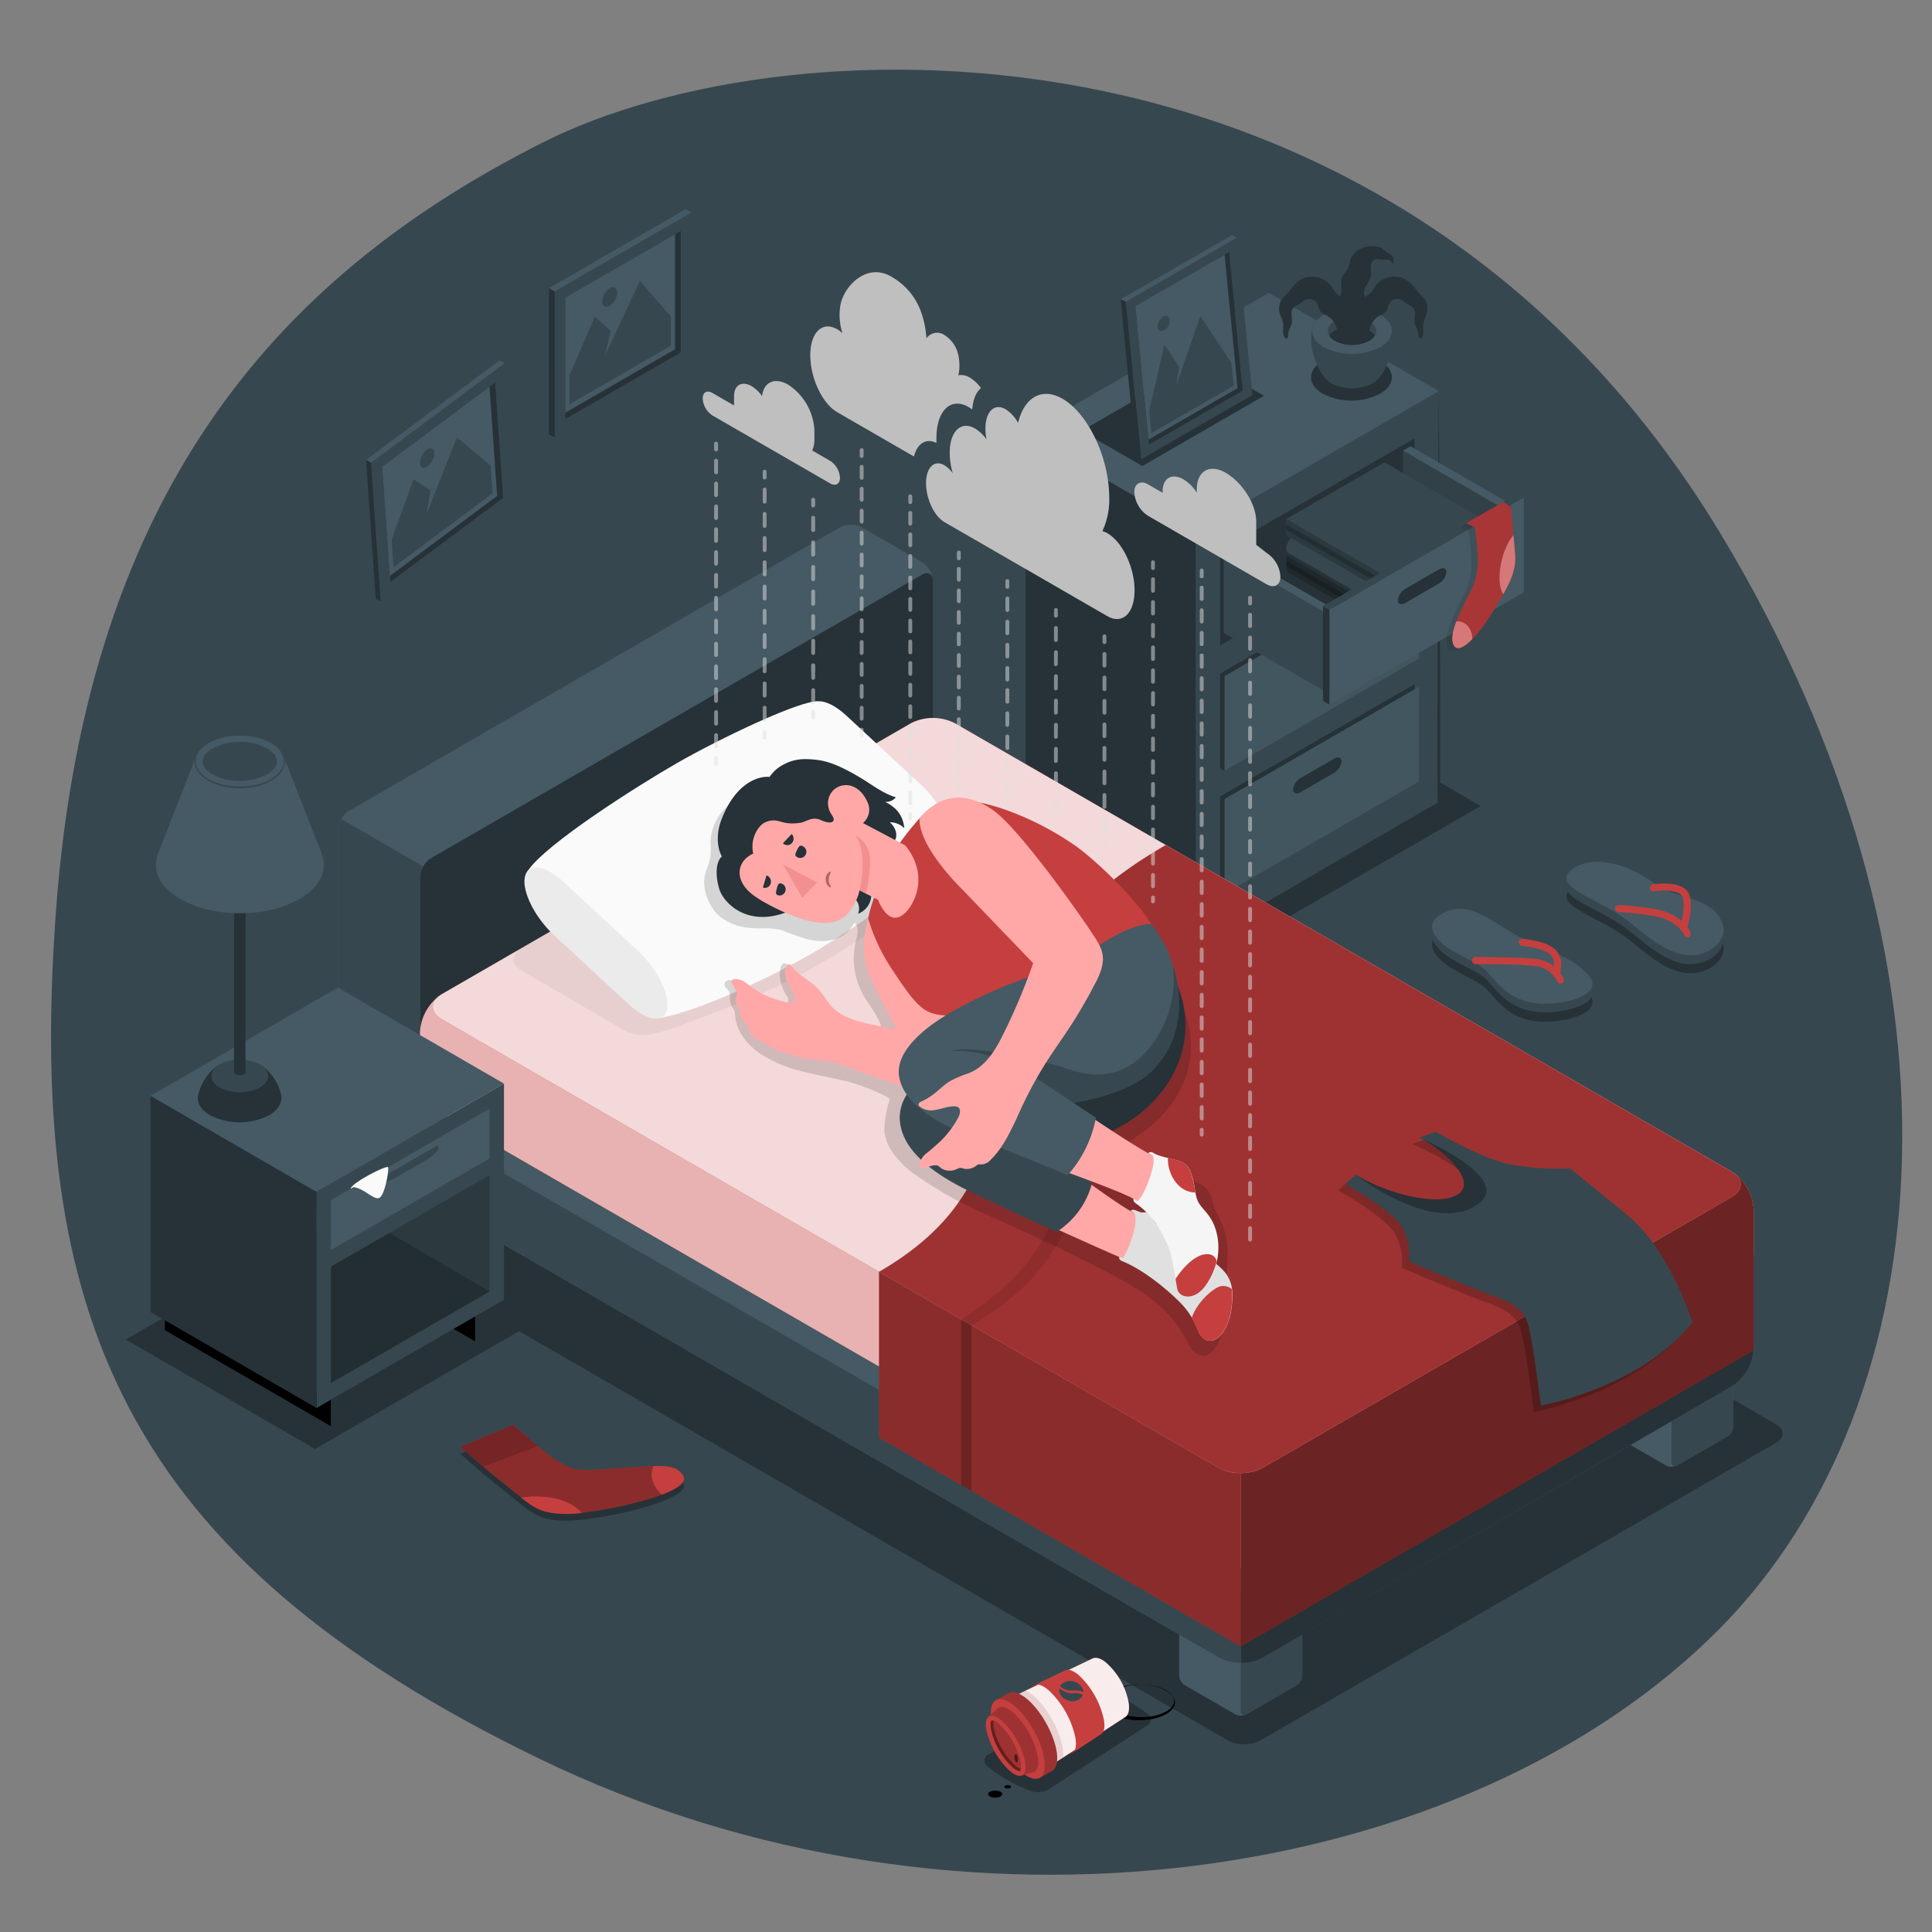 <svg xmlns="http://www.w3.org/2000/svg" viewBox="0 0 500 500"><rect x="0" y="0" width="500" height="500" fill="#808080" stroke="none"/><g id="freepik--Background--inject-4"><path id="freepik--background--inject-4" d="M140.38,36.92c-65,32.83-117.8,86.77-125.93,199.34C7,339.5,31.28,402.66,139.47,455.1,249.15,508.25,380,487.2,445,421.54c58.56-59.18,67.4-172.5.06-283.78C362.13.79,205.37,4.09,140.38,36.92Z" style="fill:#37474f"></path></g><g id="freepik--Shadows--inject-4"><polygon id="freepik--Shadow--inject-4" points="136.81 343.08 87.84 314.75 32.56 346.67 81.53 375 136.81 343.08" style="fill:#263238"></polygon><polygon id="freepik--shadow--inject-4" points="383.2 208.6 329.59 177.54 257.3 219.27 310.92 250.34 383.2 208.6" style="fill:#263238"></polygon><path id="freepik--shadow--inject-4" d="M326.17,450.42l133.43-77c2.32-1.34,2.32-3.51,0-4.85L219.8,230.09a9.28,9.28,0,0,0-8.4,0L78,307.13c-2.31,1.34-2.31,3.51,0,4.85L317.77,450.42A9.28,9.28,0,0,0,326.17,450.42Z" style="fill:#263238"></path></g><g id="freepik--Drawer--inject-4"><g id="freepik--drawer--inject-4"><g id="freepik--drawer--inject-4"><g id="freepik--Cabinet--inject-4"><polygon points="309.47 244.25 265.45 218.83 265.45 112.11 309.47 137.53 309.47 244.25" style="fill:#263238"></polygon><polygon points="309.47 137.53 372.36 101.22 372.36 207.94 309.47 244.25 309.47 137.53" style="fill:#37474f"></polygon><path d="M372.36,101.22l.2,26.68.08,26.68.07,26.68c.05,8.89,0,17.79,0,26.68v.19l-.16.1L341,226.29l-15.76,9-15.8,8.95L325.12,235l15.69-9.14,31.39-18.24-.16.28c0-8.89-.07-17.79,0-26.68l.07-26.68.07-26.68Z" style="fill:#263238"></path><polygon points="372.36 101.22 309.47 137.53 265.45 112.11 328.34 75.8 372.36 101.22" style="fill:#455a64"></polygon><polygon points="315.76 206.12 366.07 177.07 366.07 201.62 367.23 202.29 316.92 231.34 315.76 230.67 315.76 206.12" style="fill:#263238"></polygon><polygon points="316.92 206.78 367.23 177.74 367.23 202.29 316.92 231.34 316.92 206.78" style="fill:#455a64"></polygon><g style="opacity:0.05"><polygon points="316.92 206.78 367.23 177.74 367.23 202.29 316.92 231.34 316.92 206.78"></polygon></g><path d="M336.64,201.32l8.56-4.93c1.11-.65,2-.35,2,.65a4.05,4.05,0,0,1-2,3L336.64,205c-1.11.64-2,.34-2-.66A4.05,4.05,0,0,1,336.64,201.32Z" style="fill:#263238"></path><polygon points="315.76 174.31 366.07 145.26 366.07 169.81 367.23 170.48 316.92 199.53 315.76 198.86 315.76 174.31" style="fill:#263238"></polygon><polygon points="316.92 174.98 367.23 145.93 367.23 170.48 316.92 199.53 316.92 174.98" style="fill:#455a64"></polygon><g style="opacity:0.05"><polygon points="316.92 174.98 367.23 145.93 367.23 170.48 316.92 199.53 316.92 174.98"></polygon></g><path d="M336.64,169.52l8.56-4.94c1.11-.64,2-.35,2,.65a4,4,0,0,1-2,3l-8.56,4.94c-1.11.64-2,.35-2-.65A4,4,0,0,1,336.64,169.52Z" style="fill:#263238"></path><polygon points="315.76 142.5 366.07 113.46 366.07 138 315.76 167.05 315.76 142.5" style="fill:#263238"></polygon></g><g id="freepik--drawer--inject-4"><polygon points="391.01 132.73 363.1 116.63 363.1 137.01 391.01 153.12 391.01 132.73" style="fill:#37474f"></polygon><g style="opacity:0.1"><polygon points="391.01 132.73 363.1 116.63 363.1 137.01 391.01 153.12 391.01 132.73"></polygon></g><path d="M316.7,163.8,363.09,137,391,153.12s-46.4,27.11-46.4,26.79S316.7,163.8,316.7,163.8Z" style="fill:#263238"></path><path d="M332.88,143.72v3.35a1.48,1.48,0,0,0,.74,1.27l24,13.86a1.44,1.44,0,0,0,1.42.15l25.46-14.7a1.22,1.22,0,0,0,.52-1.13,4.15,4.15,0,0,0-1.94-3.22L358.35,129Z" style="fill:#37474f"></path><g style="opacity:0.3"><path d="M332.88,143.72v3.35a1.48,1.48,0,0,0,.74,1.27l24,13.86a1.44,1.44,0,0,0,1.42.15l25.46-14.7a1.22,1.22,0,0,0,.52-1.13,4.15,4.15,0,0,0-1.94-3.22L358.35,129Z"></path></g><path d="M357.62,158l-24.74-14.28v3.35a1.48,1.48,0,0,0,.74,1.27l24,13.86c1.07.62,1.94.18,1.94-1A4.16,4.16,0,0,0,357.62,158Z" style="opacity:0.2"></path><path d="M356.49,158.74a1.38,1.38,0,0,1,.64,1.08c0,.38-.28.53-.64.32l-23.61-13.62v-1.4Z" style="opacity:0.2"></path><path d="M385,139.16v3.35a1.48,1.48,0,0,1-.74,1.28l-24,13.85a1.4,1.4,0,0,1-1.41.16L333.4,143.09a1.24,1.24,0,0,1-.52-1.13,4.16,4.16,0,0,1,1.94-3.22l24.74-14.28Z" style="fill:#37474f"></path><path d="M360.29,153.44,385,139.16v3.35a1.48,1.48,0,0,1-.74,1.28l-24,13.85c-1.07.62-1.93.18-1.93-1A4.14,4.14,0,0,1,360.29,153.44Z" style="opacity:0.2"></path><path d="M361.42,154.19a1.39,1.39,0,0,0-.65,1.07c0,.39.29.54.65.33L385,142v-1.4Z" style="opacity:0.2"></path><path d="M332.88,134.32v3.35a1.5,1.5,0,0,0,.74,1.28l24,13.85A1.42,1.42,0,0,0,359,153l25.46-14.71a1.22,1.22,0,0,0,.52-1.13,4.16,4.16,0,0,0-1.94-3.22l-24.73-14.28Z" style="fill:#37474f"></path><path d="M357.62,148.6l-24.74-14.28v3.35a1.5,1.5,0,0,0,.74,1.28l24,13.85c1.07.62,1.94.18,1.94-1A4.16,4.16,0,0,0,357.62,148.6Z" style="fill:#37474f"></path><path d="M357.62,148.6l-24.74-14.28v3.35a1.5,1.5,0,0,0,.74,1.28l24,13.85c1.07.62,1.94.18,1.94-1A4.16,4.16,0,0,0,357.62,148.6Z" style="opacity:0.2"></path><path d="M356.49,149.35a1.38,1.38,0,0,1,.64,1.07c0,.39-.28.54-.64.33l-23.61-13.63v-1.4Z" style="opacity:0.2"></path><polygon points="365.05 115.5 363.1 116.62 391.01 132.73 392.96 131.61 365.05 115.5" style="fill:#455a64"></polygon><polygon points="344.62 159.52 316.7 143.41 316.7 163.8 344.61 179.91 344.62 159.52" style="fill:#37474f"></polygon><polygon points="318.65 142.28 316.7 143.41 344.62 159.52 346.57 158.39 318.65 142.28" style="fill:#455a64"></polygon><polygon points="344.05 157.8 394.36 128.75 394.36 153.3 344.05 182.35 344.05 157.8" style="fill:#455a64"></polygon><path d="M363.77,152.34l8.56-4.94c1.11-.64,2-.35,2,.65a4,4,0,0,1-2,3L363.77,156c-1.11.64-2,.35-2-.66A4,4,0,0,1,363.77,152.34Z" style="fill:#263238"></path><polygon points="344.05 157.8 342.38 156.83 342.38 181.38 344.05 182.35 344.05 157.8" style="fill:#263238"></polygon><polygon points="342.38 156.83 392.69 127.78 394.36 128.75 344.05 157.8 342.38 156.83" style="fill:#37474f"></polygon></g></g><g id="freepik--Pot--inject-4"><path d="M357.15,93.38c4.08,2.35,4.08,6.17,0,8.53a16.31,16.31,0,0,1-14.78,0c-4.08-2.36-4.08-6.18,0-8.53A16.31,16.31,0,0,1,357.15,93.38Z" style="fill:#263238"></path><path d="M343.26,98.17c-3.56-3.63-5.65-12.69-2.18-15.56h17.65c3.46,2.87,1.38,11.93-2.18,15.56l-.1.1-.12.12c-.1.09-.2.19-.32.28l-.08.07-.27.2a3.89,3.89,0,0,1-.46.29,11.69,11.69,0,0,1-10.59,0h0a3.21,3.21,0,0,1-.46-.29l-.25-.19-.11-.08-.31-.28-.14-.14A.3.3,0,0,1,343.26,98.17Z" style="fill:#37474f"></path><path d="M357.19,81.45c4,2.32,4,6.09,0,8.41a16.08,16.08,0,0,1-14.58,0c-4-2.32-4-6.09,0-8.41A16.08,16.08,0,0,1,357.19,81.45Z" style="fill:#455a64"></path><path d="M354.34,83.1c2.45,1.41,2.45,3.7,0,5.12a9.83,9.83,0,0,1-8.87,0c-2.45-1.42-2.45-3.71,0-5.12A9.77,9.77,0,0,1,354.34,83.1Z" style="fill:#37474f"></path><path d="M345.47,85.53a9.77,9.77,0,0,1,8.87,0,4.12,4.12,0,0,1,1.47,1.34,4.23,4.23,0,0,1-1.47,1.35,9.83,9.83,0,0,1-8.87,0A4.14,4.14,0,0,1,344,86.87,4,4,0,0,1,345.47,85.53Z" style="fill:#263238"></path><path d="M368.3,86.42c.13-.87-.09-1.77.05-2.64a9.39,9.39,0,0,1,.65-1.89,4.86,4.86,0,0,0-.08-4.15,12.34,12.34,0,0,0-1.83-2,19.36,19.36,0,0,0-2.68-3,6.15,6.15,0,0,0-8.6,1.46,12.62,12.62,0,0,1-1,1.48c-1,1.15-2.86,1.53-3.61,2.89-.52.94-.38,2.1-.62,3.15-.17.72-.52,1.38-.7,2.1a3.07,3.07,0,0,0,1.48,3.35,1.74,1.74,0,0,0,2.73-.69,12.82,12.82,0,0,0,.46-1.64A5.28,5.28,0,0,1,357,81.7a4.52,4.52,0,0,0,1.89-1.32,10.47,10.47,0,0,0,.47-1.5,2.45,2.45,0,0,1,3-1.41,10.66,10.66,0,0,1,1.87,1.21,10,10,0,0,1,1.34.82c1.17,1,.29,2.83.55,4.12.21,1,.95,1.89.95,2.92,0,.4,0,.92.35,1C368,87.72,368.25,86.8,368.3,86.42Z" style="fill:#263238"></path><path d="M332.11,86.42c-.13-.87.1-1.77,0-2.64a10.06,10.06,0,0,0-.65-1.89,4.86,4.86,0,0,1,.08-4.15,11.9,11.9,0,0,1,1.83-2,19.36,19.36,0,0,1,2.68-3,6.33,6.33,0,0,1,3.86-1.14,6.25,6.25,0,0,1,4.73,2.6,15.58,15.58,0,0,0,1,1.48c1.05,1.15,2.86,1.53,3.62,2.89.52.94.38,2.1.62,3.15.17.72.52,1.38.7,2.1a3.07,3.07,0,0,1-1.48,3.35,1.74,1.74,0,0,1-2.73-.69,12.82,12.82,0,0,1-.46-1.64,5.28,5.28,0,0,0-2.47-3.12,4.52,4.52,0,0,1-1.89-1.32,10.47,10.47,0,0,1-.47-1.5,2.45,2.45,0,0,0-3-1.41,10.66,10.66,0,0,0-1.87,1.21,10.78,10.78,0,0,0-1.35.82c-1.16,1-.28,2.83-.54,4.12-.21,1-.95,1.89-.95,2.92,0,.4,0,.92-.36,1C332.46,87.72,332.17,86.8,332.11,86.42Z" style="fill:#263238"></path><path d="M351.73,64.62a4.62,4.62,0,0,0-2.27,2.73,7.33,7.33,0,0,1-.76,2.42,14.18,14.18,0,0,0-1.41,2.06c-.46,1.11,0,2.37-.14,3.56-.14,1.52-1.19,3-.56,4.56a14.27,14.27,0,0,1,1.4,4,10.36,10.36,0,0,0,.24,2.16,1.71,1.71,0,0,0,1.55,1.3,2.17,2.17,0,0,0,1.42-1,4.89,4.89,0,0,0,.86-1.46c.56-1.65-.28-3.55.4-5.15.22-.5.57-.94.74-1.46a3.53,3.53,0,0,0-.2-2.18,3.26,3.26,0,0,1,.62-2.32,7.39,7.39,0,0,0,1.13-2.35,14.73,14.73,0,0,0,0-2.3,2.37,2.37,0,0,1,.92-2c.64-.39,1.35.08,2.06,0,1-.08,1.95-.13,2.58.78.07.1.19.23.3.16a.27.27,0,0,0,.07-.18,2.44,2.44,0,0,0-.64-2,4.31,4.31,0,0,0-.83-.49,10.69,10.69,0,0,1-1.3-1c-1-.79-2.47-.73-3.69-.69A5.51,5.51,0,0,0,351.73,64.62Z" style="fill:#263238"></path></g><g id="freepik--Picture--inject-4"><polygon id="freepik--shadow--inject-4" points="295.63 120.61 279.89 111.52 311.37 93.35 327.1 102.44 295.63 120.61" style="fill:#263238"></polygon><g id="freepik--Frame--inject-4"><polygon points="296 114.49 297.31 115.12 321.6 101.1 320.29 100.46 296 114.49" style="fill:#263238"></polygon><polygon points="320.29 100.46 297.19 113.8 293.83 79.24 316.93 65.91 320.29 100.46" style="fill:#455a64"></polygon><path d="M320.11,61.49l-28.76,16.6,4,40.76,28.75-16.6Zm1.49,39.61-24.28,14-3.49-35.88,24.28-14Z" style="fill:#37474f"></path><polygon points="321.6 101.1 320.29 100.46 316.93 65.91 318.11 65.22 321.6 101.1" style="fill:#263238"></polygon><polygon points="320.11 61.49 318.78 60.87 290.03 77.47 291.36 78.09 320.11 61.49" style="fill:#455a64"></polygon><polygon points="290.03 77.47 291.36 78.09 295.32 118.85 293.99 118.23 290.03 77.47" style="fill:#263238"></polygon></g><g id="freepik--Land--inject-4"><polygon points="319.27 99.81 297.98 112.1 297.41 106.28 301.37 89.18 305.15 95.02 304.36 99.93 310.66 81.79 318.71 93.98 319.27 99.81" style="fill:#37474f"></polygon><path d="M301,82a3,3,0,0,0-1.4,2.63c.09,1,.87,1.32,1.74.81a3,3,0,0,0,1.41-2.63C302.69,81.84,301.91,81.48,301,82Z" style="fill:#37474f"></path></g></g></g></g><g id="freepik--Pictures--inject-4"><g id="freepik--picture--inject-4"><g id="freepik--frame--inject-4"><polygon points="144.84 107.62 146.3 108.49 176.18 91.24 174.72 90.37 144.84 107.62" style="fill:#263238"></polygon><polygon points="174.72 90.37 146.3 106.78 146.3 77.01 174.72 60.61 174.72 90.37" style="fill:#455a64"></polygon><path d="M178.93,55,143.55,75.42v37.83l35.38-20.43Zm-2.75,36.24L146.3,108.49V77l29.88-17.25Z" style="fill:#37474f"></path><polygon points="176.18 91.24 174.72 90.37 174.72 60.61 176.18 59.76 176.18 91.24" style="fill:#263238"></polygon><polygon points="178.93 55 177.45 54.15 142.07 74.58 143.55 75.42 178.93 55" style="fill:#455a64"></polygon><polygon points="142.07 74.58 143.55 75.42 143.55 113.25 142.07 112.4 142.07 74.58" style="fill:#263238"></polygon></g><g id="freepik--land--inject-4"><polygon points="173.61 89.48 147.41 104.61 147.41 97.05 153.96 81.92 158.04 85.7 156.57 92.04 165.62 72.69 173.61 81.92 173.61 89.48" style="fill:#37474f"></polygon><path d="M157.79,74.61A4.28,4.28,0,0,0,155.86,78c0,1.23.86,1.73,1.93,1.12a4.3,4.3,0,0,0,1.94-3.36C159.73,74.49,158.86,74,157.79,74.61Z" style="fill:#37474f"></path></g></g><g id="freepik--picture--inject-4"><g id="freepik--frame--inject-4"><polygon points="99.45 150.11 100.99 150.67 130.21 128.89 128.67 128.33 99.45 150.11" style="fill:#263238"></polygon><polygon points="128.67 128.33 100.88 149.04 98.91 120.78 126.7 100.08 128.67 128.33" style="fill:#455a64"></polygon><path d="M130.6,94,96,119.77l2.5,35.91,34.6-25.78Zm-.39,34.9L101,150.67l-2.08-29.89L128.13,99Z" style="fill:#37474f"></path><polygon points="130.21 128.89 128.67 128.33 126.7 100.08 128.13 99 130.21 128.89" style="fill:#263238"></polygon><polygon points="130.6 93.99 129.32 93.24 94.73 119.03 96.01 119.77 130.6 93.99" style="fill:#455a64"></polygon><polygon points="94.73 119.03 96.01 119.77 98.51 155.68 97.23 154.94 94.73 119.03" style="fill:#263238"></polygon></g><g id="freepik--land--inject-4"><polygon points="127.48 127.68 101.86 146.78 101.36 139.6 107.02 124.05 111.41 126.91 110.34 133.19 118.25 113.18 126.98 120.5 127.48 127.68" style="fill:#37474f"></polygon><path d="M110.43,116.42a4.6,4.6,0,0,0-1.75,3.54c.08,1.17,1,1.49,2,.71a4.61,4.61,0,0,0,1.74-3.54C112.39,116,111.48,115.64,110.43,116.42Z" style="fill:#37474f"></path></g></g></g><g id="freepik--Bed--inject-4"><g id="freepik--bed--inject-4"><g id="freepik--bed--inject-4"><path d="M105.87,320.21l-15.58-9a6.24,6.24,0,0,1-2.83-4.9V214.75a6.24,6.24,0,0,1,2.83-4.9l127.08-73.37a6.21,6.21,0,0,1,5.66,0l15.58,9a6.24,6.24,0,0,1,2.83,4.9v91.57a6.24,6.24,0,0,1-2.83,4.9L111.53,320.21A6.21,6.21,0,0,1,105.87,320.21Z" style="fill:#455a64"></path><path d="M241.44,150.37v91.57a6.24,6.24,0,0,1-2.83,4.9L111.53,320.21c-1.57.91-2.83.18-2.83-1.63V227a6.25,6.25,0,0,1,2.83-4.9l127.08-73.37C240.18,147.84,241.44,148.57,241.44,150.37Z" style="fill:#263238"></path><path d="M110.87,320.51a6.28,6.28,0,0,1-5-.3l-15.59-9a6.28,6.28,0,0,1-2.82-4.9V214.75a5.81,5.81,0,0,1,.82-2.79l21.25,12.27a5.76,5.76,0,0,0-.83,2.78v91.57C108.7,320.12,109.63,320.88,110.87,320.51Z" style="fill:#37474f"></path><path d="M335.61,409.94l-13.1-7.57a3.14,3.14,0,0,0-2.83,0l-13.1,7.57a2.81,2.81,0,0,0-1,1.05h0c-.05.09-.08.18-.12.27a2.8,2.8,0,0,0-.3,1.13v21.25h0a3.14,3.14,0,0,0,1.31,2.37.87.87,0,0,1,.11.09l13.1,7.56h0a1.15,1.15,0,0,0,.17.06,2.08,2.08,0,0,0,.49.19,3.14,3.14,0,0,0,.75.09,3,3,0,0,0,1.42-.34l13.1-7.56a3.14,3.14,0,0,0,1.41-2.46V412.39A3.11,3.11,0,0,0,335.61,409.94Z" style="fill:#455a64"></path><path d="M322.51,443.66l13.1-7.56a3.14,3.14,0,0,0,1.41-2.46V412.39c0-.91-.63-1.27-1.41-.82l-13.1,7.56a3.13,3.13,0,0,0-1.41,2.45v21.26C321.09,443.74,321.73,444.11,322.51,443.66Z" style="fill:#37474f"></path><path d="M447.12,345.56,434,338a3.1,3.1,0,0,0-2.83,0l-13.11,7.57a2.89,2.89,0,0,0-1,1.05h0c-.05.09-.07.18-.11.27a2.65,2.65,0,0,0-.3,1.13v21.25h0a3.12,3.12,0,0,0,1.31,2.36l.11.09,13.1,7.56h0a.85.85,0,0,0,.17.06,1.92,1.92,0,0,0,.49.19,3.08,3.08,0,0,0,.75.09,3,3,0,0,0,1.42-.34l13.09-7.56a3.13,3.13,0,0,0,1.42-2.45V348A3.11,3.11,0,0,0,447.12,345.56Z" style="fill:#455a64"></path><path d="M434,379.28l13.09-7.56a3.13,3.13,0,0,0,1.42-2.45V348c0-.91-.63-1.27-1.41-.82L434,354.75a3.14,3.14,0,0,0-1.42,2.45v21.26C432.6,379.36,433.23,379.73,434,379.28Z" style="fill:#37474f"></path><path d="M235.78,217.77l-121.42,70.1a12.52,12.52,0,0,0-5.66,9.81v5.37a12.49,12.49,0,0,0,5.66,9.8L315.43,428.94a12.48,12.48,0,0,0,11.32,0l121.43-70.1a12.52,12.52,0,0,0,5.66-9.8v-5.38a12.49,12.49,0,0,0-5.66-9.8L247.1,217.77A12.48,12.48,0,0,0,235.78,217.77Z" style="fill:#455a64"></path><path d="M453.84,343.67V349a12.49,12.49,0,0,1-5.66,9.8L326.76,429a11.61,11.61,0,0,1-5.66,1.34V411.85a11.61,11.61,0,0,0,5.66-1.34L448.18,340.4c2.92-1.7,3.11-4.35.58-6.17A12.65,12.65,0,0,1,453.84,343.67Z" style="fill:#263238"></path><path d="M114.36,294.41c-3-1.71-3.12-4.43-.43-6.24a12.58,12.58,0,0,0-5.23,9.51v5.37a12.49,12.49,0,0,0,5.66,9.8L315.43,428.94a11.54,11.54,0,0,0,5.67,1.36V411.85a11.55,11.55,0,0,1-5.66-1.34Z" style="fill:#37474f"></path><path d="M235.78,187.16,114.36,257.27a12.49,12.49,0,0,0-5.66,9.8v11.45a12.52,12.52,0,0,0,5.66,9.81L315.43,404.42a12.54,12.54,0,0,0,11.32,0l121.43-70.11a12.49,12.49,0,0,0,5.66-9.8V313.06a12.52,12.52,0,0,0-5.66-9.81L247.1,187.16A12.54,12.54,0,0,0,235.78,187.16Z" style="fill:#C53F3F"></path><path d="M114.36,263.8,315.43,379.89a12.48,12.48,0,0,0,11.32,0l121.43-70.1c3.13-1.81,3.13-4.73,0-6.54L247.1,187.16a12.54,12.54,0,0,0-11.32,0L114.36,257.27C111.23,259.07,111.23,262,114.36,263.8Z" style="fill:#fff;opacity:0.8"></path><path d="M191.72,259.41s-14.83,5.89-19.3,7.26-7.63,1.8-10.76,0l-26.41-15.33c-3.13-1.81-3.14-4.33,0-6.14l79.37-46.15,32.15,18.51c3.13,1.8,3.81,2.57,0,6.25C226,243.88,201.51,255.6,191.72,259.41Z" style="opacity:0.05"></path><path d="M453.84,313.06v11.45a12.52,12.52,0,0,1-5.66,9.81l-121.42,70.1a11.61,11.61,0,0,1-5.66,1.35V381.25a11.61,11.61,0,0,0,5.66-1.35l121.42-70.11c2.92-1.7,3.11-4.35.58-6.17A12.65,12.65,0,0,1,453.84,313.06Z" style="fill:#fff;opacity:0.5"></path><path d="M114.36,263.81c-3-1.72-3.12-4.44-.43-6.25a12.6,12.6,0,0,0-5.23,9.51v11.45a12.52,12.52,0,0,0,5.66,9.81L315.43,404.42a11.65,11.65,0,0,0,5.67,1.35V381.25a11.56,11.56,0,0,1-5.66-1.35Z" style="fill:#fff;opacity:0.6"></path><path d="M245.89,218.07c.68-3.79-2.67-10.47-7.48-14.93l-19.36-17.93c-2.69-2.49-5.27-3.76-7.14-3.73l0,0c-4.79-.37-26,9.86-36.7,16s-34.15,21.11-38.6,27.87c-1.46,2.22,29.45,39,34.2,38.11,10.56-1.9,30.75-11.47,41.39-17.95,17.38-10.6,27.79-19.74,31.58-23.68C245.57,219.93,245.74,218.87,245.89,218.07Z" style="fill:#fafafa"></path><path d="M143.3,241.94l19.36,17.93c4.81,4.46,9.27,5,10,1.21s-2.67-10.47-7.48-14.93l-19.36-17.93c-4.81-4.45-9.26-5-10-1.21S138.49,237.48,143.3,241.94Z" style="fill:#ebebeb"></path><path d="M227.49,329.15v42.92l93.61,54V381.25a11.67,11.67,0,0,1-5.67-1.36Z" style="fill:#C53F3F"></path><path d="M227.49,329.15v42.92l93.61,54V381.25a11.67,11.67,0,0,1-5.67-1.36Z" style="opacity:0.3"></path><path d="M448.18,309.79c2.92-1.7,3.11-4.35.58-6.17a12.65,12.65,0,0,1,5.08,9.44v36.38L321.1,426.08V381.25a11.74,11.74,0,0,0,5.66-1.35Z" style="fill:#C53F3F"></path><path d="M448.18,309.79c2.92-1.7,3.11-4.35.58-6.17a12.65,12.65,0,0,1,5.08,9.44v36.38L321.1,426.08V381.25a11.74,11.74,0,0,0,5.66-1.35Z" style="opacity:0.45"></path><path d="M448.18,303.25,301.71,218.69c-65.19,37.64-21.62,80-74.22,110.46l87.94,50.74a12.48,12.48,0,0,0,11.32,0l121.43-70.1C451.31,308,451.31,305.06,448.18,303.25Z" style="fill:#C53F3F"></path><path d="M448.18,303.25,301.71,218.69c-65.19,37.64-21.62,80-74.22,110.46l87.94,50.74a12.48,12.48,0,0,0,11.32,0l121.43-70.1C451.31,308,451.31,305.06,448.18,303.25Z" style="opacity:0.2"></path><polygon points="248.73 341.42 248.73 384.42 251.39 385.87 251.39 342.95 248.73 341.42" style="opacity:0.2"></polygon><path d="M248.73,341.42c47.1-29.28,17.31-69.41,30-105.21a50.5,50.5,0,0,1,3.73-3.67C268.79,275,299.77,314.83,251.39,343Z" style="opacity:0.1"></path></g></g></g><g id="freepik--Nightstand--inject-4"><g id="freepik--nightstand--inject-4"><g id="freepik--nightstand--inject-4"><polygon points="122.97 347.14 115.52 342.83 122.97 340.68 122.97 347.14"></polygon><polygon points="85.64 362.24 85.64 369.1 42.68 344.24 42.68 337.38 85.64 362.24"></polygon><polygon points="38.95 283.59 81.92 308.45 81.92 364.39 38.95 339.53 38.95 283.59" style="fill:#263238"></polygon><polygon points="81.92 308.45 130.43 280.44 130.43 336.38 81.92 364.39 81.92 308.45" style="fill:#37474f"></polygon><polygon points="130.43 280.44 87.46 255.58 38.95 283.59 81.92 308.45 130.43 280.44" style="fill:#455a64"></polygon><polygon points="85.64 310.6 126.7 286.9 126.7 299.81 85.64 323.51 85.64 310.6" style="fill:#455a64"></polygon><polygon points="85.64 327.81 126.7 304.11 126.7 334.23 85.64 357.94 85.64 327.81" style="opacity:0.2"></polygon><polygon points="85.64 369.1 89.37 366.95 89.37 360.09 85.64 362.24 85.64 369.1" style="fill:#263238"></polygon><polygon points="122.97 347.14 126.7 344.99 126.7 338.53 122.97 340.68 122.97 347.14" style="fill:#263238"></polygon><path d="M98.37,306c0,.59,1.78,0,4-1.22l7-4c2.19-1.27,4-2.78,4-3.37v-1.08l-14.9,8.61Z" style="fill:#37474f"></path><polygon points="126.7 334.23 100.79 319.07 85.64 327.81 85.64 357.94 126.7 334.23" style="opacity:0.2"></polygon></g><path d="M90.73,307.67l.75-.43c2.8.29,5.18,3.38,6.65,2.79s2.61-7.33,2.29-7.95S91,306.07,90.73,307.67Z" style="fill:#fafafa"></path><g id="freepik--Lamp--inject-4"><path d="M72.87,284.3a4.26,4.26,0,0,0-.09-.86,12.85,12.85,0,0,0-5.24-7.81h-11a12.86,12.86,0,0,0-5.25,7.81,3.63,3.63,0,0,0-.08.86c0,.05,0,.15,0,.15.1,1.52,1.14,3,3.15,4.17a16.88,16.88,0,0,0,15.29,0c2-1.16,3-2.65,3.14-4.17A1.09,1.09,0,0,0,72.87,284.3Z" style="fill:#263238"></path><path d="M56.87,275.45c-2.87,1.66-2.87,4.34,0,6a11.46,11.46,0,0,0,10.39,0c2.87-1.66,2.87-4.34,0-6A11.46,11.46,0,0,0,56.87,275.45Z" style="fill:#37474f"></path><path d="M63.56,222.53h-3V277.3h0A.71.71,0,0,0,61,278a2.37,2.37,0,0,0,2.11,0,.7.7,0,0,0,.42-.69h0Z" style="fill:#263238"></path><path d="M83.38,221.24h0l-10-25.6H50.78l-10,25.6h0c-1.43,4,.53,8.33,5.92,11.44,8.5,4.91,22.29,4.91,30.79,0C82.84,229.57,84.81,225.24,83.38,221.24Z" style="fill:#455a64"></path><path d="M53.9,201.77c4.51,2.6,11.82,2.6,16.33,0s4.51-6.83,0-9.43-11.82-2.6-16.33,0S49.39,199.17,53.9,201.77Z" style="fill:#455a64"></path><path d="M53.9,192.34a9.47,9.47,0,0,0-2,1.62,5.06,5.06,0,0,0-1.16,2.22,3.91,3.91,0,0,0,.26,2.43,5.9,5.9,0,0,0,1.52,2c2.64,2.14,6.17,2.88,9.53,2.9s6.9-.76,9.53-2.9a5.9,5.9,0,0,0,1.52-2,3.77,3.77,0,0,0,.26-2.43A5,5,0,0,0,72.21,194a9.67,9.67,0,0,0-2-1.62,9.69,9.69,0,0,1,2.07,1.54,5.14,5.14,0,0,1,1.31,2.24,4.11,4.11,0,0,1-.21,2.61,6.29,6.29,0,0,1-1.55,2.13,12,12,0,0,1-4.63,2.39,18.85,18.85,0,0,1-10.32,0,12,12,0,0,1-4.62-2.39,6.16,6.16,0,0,1-1.55-2.13,4,4,0,0,1-.21-2.61,5.14,5.14,0,0,1,1.31-2.24A9.22,9.22,0,0,1,53.9,192.34Z" style="fill:#37474f"></path><path d="M62.06,202.08A14.38,14.38,0,0,1,55,200.41c-1.65-.95-2.56-2.15-2.56-3.36s.91-2.4,2.56-3.35A14.38,14.38,0,0,1,62.06,192a14.39,14.39,0,0,1,7.08,1.67c1.65,1,2.56,2.14,2.56,3.35s-.91,2.41-2.56,3.36A14.39,14.39,0,0,1,62.06,202.08Z" style="fill:#37474f"></path></g></g></g><g id="freepik--Clothes--inject-4"><g id="freepik--Shirt--inject-4"><path id="freepik--shadow--inject-4" d="M419.56,316.34c-2.76-2.35-15-12.28-15-12.28a75.89,75.89,0,0,1-14.45-.86c-8-1.24-20.29-8.66-20.29-8.66l-4.28,1.54s26,11,14.26,17.79S349,305.63,349,305.63l-2.68,2.47s12.85,7.08,15,11.72a15.22,15.22,0,0,1,1.49,8.34s17.14,7.24,21.27,8.66c9.26,3.17,9.26,6.23,10.18,10.36s2.67,18.24,2.67,18.24,26.1-4.69,39.24-21.57C436.18,343.85,430.36,325.2,419.56,316.34Z" style="opacity:0.2"></path><g id="freepik--shirt--inject-4"><path d="M367.36,294.43c5.75,2.8,15.2,11.12,10,14.62s-19.26-.45-26.5-5.07c0,0,14.55,14.58,26.21,14.11s15-8.51,10.72-13S367.36,294.43,367.36,294.43Z" style="fill:#263238"></path><path d="M421.38,314.69c-2.76-2.35-15-12.28-15-12.28a75.78,75.78,0,0,1-14.44-.86c-8-1.24-20.29-8.66-20.29-8.66l-4.28,1.54s26,11,14.26,17.78-30.8-8.23-30.8-8.23l-2.68,2.47s12.86,7.08,15,11.71a15.23,15.23,0,0,1,1.49,8.34s17.13,7.25,21.27,8.67c9.26,3.17,9.26,6.22,10.18,10.36s2.67,18.24,2.67,18.24,26.09-4.69,39.24-21.57C438,342.2,432.17,323.55,421.38,314.69Z" style="fill:#37474f"></path></g></g><g id="freepik--Sock--inject-4"><path d="M132.79,370.53c5.14,4.26,10.3,9.62,15.42,11.27,2.68.87,7,.22,10.34.06,10.38-.47,16.27-1.92,18.33,2,2.36,4.53-22.38,9.74-30.22,9.7s-9-2.12-15.83-7.46-11.71-9.91-11.71-9.91Z" style="fill:#263238"></path><g id="freepik--sock--inject-4"><path d="M132.79,368.71c5.14,4.26,10.3,9.63,15.42,11.28,2.68.86,7,.21,10.34.06,10.38-.47,16.27-1.93,18.33,2,2.36,4.53-22.38,9.73-30.22,9.7s-9-2.12-15.83-7.47-11.71-9.91-11.71-9.91Z" style="fill:#C53F3F"></path><path d="M132.79,368.71c5.14,4.26,10.3,9.63,15.42,11.28,2.68.86,7,.21,10.34.06,10.38-.47,16.27-1.93,18.33,2,2.36,4.53-22.38,9.73-30.22,9.7s-9-2.12-15.83-7.47-11.71-9.91-11.71-9.91Z" style="opacity:0.3"></path><path d="M169.11,379.42c4-.12,6.56.33,7.77,2.66.83,1.58-1.66,3.25-5.58,4.74C168.6,384.28,168.16,381.68,169.11,379.42Z" style="fill:#C53F3F"></path><path d="M134.85,387.56c6.2-.9,12.66.35,15.75,4a37.52,37.52,0,0,1-3.94.26C140.67,391.75,138.55,390.52,134.85,387.56Z" style="fill:#C53F3F"></path><path d="M119.12,374.4l13.67-5.69c2.15,1.78,4.29,3.74,6.44,5.55L125,379.58C121.42,376.53,119.12,374.4,119.12,374.4Z" style="opacity:0.15"></path></g></g><g id="freepik--sock--inject-4"><path id="freepik--shadow--inject-4" d="M374.44,167.14c0-.15-.07-.3-.1-.46a1.21,1.21,0,0,0,0-.19c0-.17,0-.33,0-.51s0-.13,0-.19a3.73,3.73,0,0,1,0-.57c0-.06,0-.11,0-.17q0-.31.12-.66l0-.12a7.67,7.67,0,0,1,.19-.76.29.29,0,0,1,0-.09c.08-.28.17-.56.27-.85v0a74.83,74.83,0,0,1,4.1-8.93c2.87-5.71,1.5-10.86,1.12-16.29l-2.13-1,9.88-5.7,1.44,1.42s.35,3.49.7,7.26h0c.06.6.11,1.2.16,1.8l.06.65c0,.18,0,.36,0,.54l.06.65c0,.19,0,.37,0,.54s0,.5.06.74l0,.33a11.36,11.36,0,0,1,0,1.65c0,.14,0,.28-.05.42a13.41,13.41,0,0,1-.26,1.52l0,.12a13.94,13.94,0,0,1-.51,1.63c0,.15-.11.31-.17.46-.18.46-.37.92-.59,1.38,0,.09-.07.18-.12.28-.25.52-.52,1.05-.81,1.58l-.3.56c-.08.13-.15.27-.22.4h0c-.91,1.62-1.93,3.26-2.94,4.92a35.84,35.84,0,0,1-5.81,7.44l0,0c-.22.2-.44.38-.66.55l-.08.07-.57.4-.13.08a4.55,4.55,0,0,1-.49.25l-.16.07a2.41,2.41,0,0,1-.41.13,1,1,0,0,1-.17,0,1.37,1.37,0,0,1-.35,0,.88.88,0,0,1-.16,0,1,1,0,0,1-.31-.14l-.13-.07a1.36,1.36,0,0,1-.34-.4h0a0,0,0,0,1,0,0,2.45,2.45,0,0,1-.24-.52A1,1,0,0,0,374.44,167.14Z" style="opacity:0.1"></path><g id="freepik--sock--inject-4"><path d="M381.8,136.54c.38,5.43,1.75,10.59-1.13,16.29s-6,11.57-4.39,14.26,6.73-3.3,9.83-8.42,6.4-10,6-14.92S391,131.24,391,131.24l-2-1.32-9.55,5.48Z" style="fill:#C53F3F"></path><path d="M381.8,136.54c.38,5.43,1.75,10.59-1.13,16.29s-6,11.57-4.39,14.26,6.73-3.3,9.83-8.42,6.4-10,6-14.92S391,131.24,391,131.24l-2-1.32-9.55,5.48Z" style="opacity:0.15"></path><path d="M392.13,143.75c-.12-1.59-.28-3.45-.44-5.25-2.95,3.29-4.88,11.79-2.64,15.25C391,150.38,392.38,147.07,392.13,143.75Z" style="fill:#C53F3F"></path><path d="M392.13,143.75c-.12-1.59-.28-3.45-.44-5.25-2.95,3.29-4.88,11.79-2.64,15.25C391,150.38,392.38,147.07,392.13,143.75Z" style="fill:#fff;opacity:0.3"></path><path d="M376.91,160.82c-1,2.63-1.44,4.88-.63,6.27s2.72.38,4.74-1.69C381,162.8,379.46,160.67,376.91,160.82Z" style="fill:#C53F3F"></path><path d="M376.91,160.82c-1,2.63-1.44,4.88-.63,6.27s2.72.38,4.74-1.69C381,162.8,379.46,160.67,376.91,160.82Z" style="fill:#fff;opacity:0.3"></path></g></g></g><g id="freepik--Drink--inject-4"><g id="freepik--Coffee--inject-4"><path id="freepik--shadow--inject-4" d="M255.42,457a36.81,36.81,0,0,0,11.68,6.59,5.47,5.47,0,0,0,4.31-.52l25.53-16.55a1.69,1.69,0,0,0,.19-2.88,40.1,40.1,0,0,0-9.78-5.6,5.63,5.63,0,0,0-4.35.35l-27.22,15.72A1.71,1.71,0,0,0,255.42,457Z" style="fill:#263238"></path><path d="M304.08,440.57c0,2.55-4.15,4.62-9.26,4.62s-9.25-2.07-9.25-4.62,4.14-4.62,9.25-4.62h.3c-4.54.07-8.17,1.93-8.17,4.22s3.78,4.22,8.45,4.22,8.46-1.89,8.46-4.22a2.34,2.34,0,0,0-.34-1.19A2.59,2.59,0,0,1,304.08,440.57Z"></path><path d="M303.51,439c-1.27-1.72-4.53-3-8.39-3h.28C299.25,436,302.48,437.23,303.51,439Z"></path><path d="M259.38,464.31c0,.51-.82.92-1.83.92s-1.83-.41-1.83-.92.82-.91,1.83-.91S259.38,463.81,259.38,464.31Z"></path><path d="M261.68,462.41c0,.25-.4.44-.88.44s-.88-.19-.88-.44.39-.43.88-.43S261.68,462.17,261.68,462.41Z"></path><g id="freepik--coffee--inject-4"><path d="M273.68,452.39a23.46,23.46,0,0,1-7-12.4c-.61-4.08,1.47-5.25,4.64-2.61a23.46,23.46,0,0,1,7,12.4C279,454,276.92,455.14,273.68,452.39Z" style="fill:#C53F3F"></path><g style="opacity:0.3"><path d="M273.68,452.39a23.46,23.46,0,0,1-7-12.4c-.61-4.08,1.47-5.25,4.64-2.61a23.46,23.46,0,0,1,7,12.4C279,454,276.92,455.14,273.68,452.39Z"></path></g><path d="M271,457.53l-10-17.86,21.8-10.48v0c.82-.35,2-.06,3.33,1a18.09,18.09,0,0,1,6,10.71c.21,1.73-.13,2.9-.85,3.42v0Z" style="fill:#C53F3F"></path><g style="opacity:0.9"><path d="M271,457.53l-10-17.86,21.8-10.48v0c.82-.35,2-.06,3.33,1a18.09,18.09,0,0,1,6,10.71c.21,1.73-.13,2.9-.85,3.42v0Z" style="fill:#fff"></path></g><g style="opacity:0.1"><path d="M261,439.67l4.43-2.13a9.55,9.55,0,0,1,1.64,1c3.77,3,7.35,9.33,8,14.22,0,.21,0,.4.05.6a10,10,0,0,1,0,1.47L271,457.53Z" style="fill:#C53F3F"></path></g><g style="opacity:0.05"><path d="M261,439.67l4.43-2.13a9.55,9.55,0,0,1,1.64,1c3.77,3,7.35,9.33,8,14.22,0,.21,0,.4.05.6a10,10,0,0,1,0,1.47L271,457.53Z"></path></g><path d="M272.28,458.31l-3.22,1.81L267.89,458c-.3-.2-.61-.42-.93-.68-3.85-3.09-7.43-9.46-8-14.22,0-.4-.06-.76-.07-1.11l-1.14-2L261,438.2h0c1-.59,2.64-.21,4.52,1.27,3.77,3,7.35,9.32,8,14.22C273.81,456.13,273.33,457.72,272.28,458.31Z" style="fill:#C53F3F"></path><g style="opacity:0.2"><path d="M272.28,458.31l-3.22,1.81L267.89,458c-.3-.2-.61-.42-.93-.68-3.85-3.09-7.43-9.46-8-14.22,0-.4-.06-.76-.07-1.11l-1.14-2L261,438.2h0c1-.59,2.64-.21,4.52,1.27,3.77,3,7.35,9.32,8,14.22C273.81,456.13,273.33,457.72,272.28,458.31Z"></path></g><path d="M264.49,458.75c-3.85-3.09-7.43-9.46-8-14.22s2-6.22,5.79-3.25,7.35,9.32,8,14.21S268.33,461.84,264.49,458.75Z" style="fill:#C53F3F"></path><path d="M267.25,458.7h0l-3,.85-2.87-5.11a24,24,0,0,1-2.86-5.08l-2.78-4.95,2.28-2.14h0c.78-.86,2.22-.67,4,.78a21.36,21.36,0,0,1,6.59,11.72C269,457.14,268.4,458.49,267.25,458.7Z" style="fill:#C53F3F"></path><path d="M267.25,458.7h0l-3,.85-2.87-5.11a24,24,0,0,1-2.86-5.08l-2.78-4.95,2.28-2.14h0c.78-.86,2.22-.67,4,.78a21.36,21.36,0,0,1,6.59,11.72C269,457.14,268.4,458.49,267.25,458.7Z" style="opacity:0.2"></path><path d="M261.3,458.29a20.71,20.71,0,0,1-6.06-10.77c-.54-3.54,1.24-4.54,4-2.24a20.63,20.63,0,0,1,6.06,10.77C265.88,459.69,264.1,460.69,261.3,458.29Z" style="fill:#C53F3F"></path><path d="M264,458.38s.13-.18.18-.54a5.37,5.37,0,0,0-.07-1.59,17.79,17.79,0,0,0-2.08-5.5,17.23,17.23,0,0,0-3.56-4.55,4.65,4.65,0,0,0-1.31-.84.87.87,0,0,0-.56-.1c-.07,0-.39.56-.15,2.08a17.1,17.1,0,0,0,2,5.4,17.71,17.71,0,0,0,3.61,4.64C263.24,458.38,263.88,458.43,264,458.38Z" style="fill:#C53F3F"></path><g style="opacity:0.5"><path d="M264,458.38s.13-.18.18-.54a5.37,5.37,0,0,0-.07-1.59,17.79,17.79,0,0,0-2.08-5.5,17.23,17.23,0,0,0-3.56-4.55,4.65,4.65,0,0,0-1.31-.84.87.87,0,0,0-.56-.1c-.07,0-.39.56-.15,2.08a17.1,17.1,0,0,0,2,5.4,17.71,17.71,0,0,0,3.61,4.64C263.24,458.38,263.88,458.43,264,458.38Z"></path></g><path d="M264.16,457.84a5.37,5.37,0,0,0-.07-1.59,17.79,17.79,0,0,0-2.08-5.5,17.23,17.23,0,0,0-3.56-4.55,4.65,4.65,0,0,0-1.31-.84,5.18,5.18,0,0,0,0,1.55,17.28,17.28,0,0,0,2.05,5.41,17.82,17.82,0,0,0,3.61,4.63A5.34,5.34,0,0,0,264.16,457.84Z" style="fill:#C53F3F"></path><g style="opacity:0.2"><path d="M264.16,457.84a5.37,5.37,0,0,0-.07-1.59,17.79,17.79,0,0,0-2.08-5.5,17.23,17.23,0,0,0-3.56-4.55,4.65,4.65,0,0,0-1.31-.84,5.18,5.18,0,0,0,0,1.55,17.28,17.28,0,0,0,2.05,5.41,17.82,17.82,0,0,0,3.61,4.63A5.34,5.34,0,0,0,264.16,457.84Z"></path></g><g style="opacity:0.5"><path d="M262.53,454.77a1.79,1.79,0,0,0,.44,1.32c.25.16.46-.19.46-.78A1.71,1.71,0,0,0,263,454C262.74,453.84,262.53,454.19,262.53,454.77Z"></path></g><path d="M275.61,432.33c.8-.44,2-.1,3.53,1.15a22.07,22.07,0,0,1,6.56,11.67c.32,2,0,3.24-.79,3.69l-7.44,4.85c.84-.47,1.19-1.81.85-3.91a23.46,23.46,0,0,0-7-12.4c-1.59-1.32-2.9-1.69-3.74-1.22Z" style="fill:#C53F3F"></path><path d="M279.14,437.52a14,14,0,0,0-1.71,0,4.43,4.43,0,0,1-2.91-1,.3.3,0,0,1-.06-.38,3.47,3.47,0,0,1,5.93,1.62c0,.07-.09.14-.13.11A3.09,3.09,0,0,0,279.14,437.52Z" style="fill:#37474f"></path><path d="M274.55,437.17a5.13,5.13,0,0,0,1.5.83,4.28,4.28,0,0,0,1.78.21,4.27,4.27,0,0,1,2.18.3.28.28,0,0,1,.15.38,3.08,3.08,0,0,1-3.61,1.2,3.11,3.11,0,0,1-2.46-2.71A.28.28,0,0,1,274.55,437.17Z" style="fill:#37474f"></path></g></g></g><g id="freepik--Shoes--inject-4"><g id="freepik--flip-flops--inject-4"><g id="freepik--shadow--inject-4"><path d="M373.59,240.94c-4.48,2.17-3.5,5.25,0,8.17s9,4.44,11.49,7.24,6.15,8.06,14.44,8.06,15.26-3.22,11.64-7.31-7.56-5.3-13.63-7.87-9.64-5.6-13.58-7.63C380.62,239.9,377.45,239.07,373.59,240.94Z" style="fill:#263238"></path><path d="M407.19,229.42c3.77-2.59,9.1-2,14.16,0s7.68,5.17,12.53,6.63,10.35,2.64,12,8c1.38,4.58-4.67,8.87-10.57,7.6-5.1-1.1-9.29-4.95-13.74-8.45s-9.7-5.57-13.21-7.84C405.39,233.48,404,231.64,407.19,229.42Z" style="fill:#263238"></path></g><path d="M411.16,252.44c-3.62-4.08-7.56-5.3-13.63-7.87S387.89,239,384,237c-3.33-1.71-6.5-2.54-10.36-.67-2.09,1-3,2.23-3,3.53,0,.39,0,1.95,0,2.35,0,1.45,1.18,3,3,4.51,3.51,2.92,9,4.44,11.49,7.24s6.15,8,14.44,8c6.73,0,12.59-2.12,12.61-5.1,0-.37,0-1.86,0-2.24A3.33,3.33,0,0,0,411.16,252.44Z" style="fill:#37474f"></path><path d="M373.59,236.28c-4.48,2.17-3.5,5.25,0,8.17s9,4.44,11.49,7.24,6.15,8.06,14.44,8.06,15.26-3.22,11.64-7.31-7.56-5.3-13.63-7.87S387.89,239,384,237C380.62,235.24,377.45,234.41,373.59,236.28Z" style="fill:#455a64"></path><path d="M403.88,254.54A.92.92,0,0,1,403,254a7.24,7.24,0,0,0-5.2-3.94c-4-.59-15.8-.55-15.92-.55h0a.92.92,0,0,1,0-1.84c.48,0,12,0,16.18.57a9.11,9.11,0,0,1,6.61,5,.9.9,0,0,1-.46,1.21A.84.84,0,0,1,403.88,254.54Z" style="fill:#C53F3F"></path><path d="M402.86,253h0a.92.92,0,0,1-.91-.93,10.43,10.43,0,0,1,.12-1.19,4.3,4.3,0,0,0-.51-3.44c-1.08-1.35-3.66-2.24-7.68-2.65a.91.91,0,1,1,.18-1.82c4.6.46,7.52,1.55,8.94,3.33a6,6,0,0,1,.89,4.82,8,8,0,0,0-.1,1A.92.92,0,0,1,402.86,253Z" style="fill:#C53F3F"></path><path d="M445.86,239.43c-1.63-5.4-7.12-6.58-12-8s-7.48-4.61-12.53-6.63-10.39-2.59-14.16,0c-1.34.92-1.88,1.78-1.84,2.6,0,.35,0,1.81,0,2.19,0,1.17,1.24,2.27,3,3.4,3.51,2.28,8.76,4.34,13.21,7.84s8.64,7.36,13.74,8.46c5.34,1.15,10.79-2.26,10.75-6.31,0-.35,0-1.92,0-2.38A5,5,0,0,0,445.86,239.43Z" style="fill:#37474f"></path><path d="M407.19,224.76c3.77-2.59,9.1-2,14.16,0s7.68,5.17,12.53,6.63,10.35,2.64,12,8c1.38,4.58-4.67,8.88-10.57,7.6-5.1-1.1-9.29-4.95-13.74-8.45s-9.7-5.57-13.21-7.84C405.39,228.82,404,227,407.19,224.76Z" style="fill:#455a64"></path><path d="M436.73,242.62a.94.94,0,0,1-.89-.67c-.16-.57-2.22-3.88-7.45-4.8a76.15,76.15,0,0,0-9.48-1.09.92.92,0,0,1,0-1.84h0a79.36,79.36,0,0,1,9.74,1.12c5.8,1,8.56,4.85,8.9,6.13a.91.91,0,0,1-.64,1.12Z" style="fill:#C53F3F"></path><path d="M435.67,241a.91.91,0,0,1-.32-.06.92.92,0,0,1-.55-1.17s1.46-4.1.72-7.39c-.51-2.25-5.75-2-7.55-1.69a.92.92,0,0,1-.28-1.81c.88-.14,8.64-1.22,9.62,3.09.87,3.83-.71,8.24-.78,8.43A.92.92,0,0,1,435.67,241Z" style="fill:#C53F3F"></path></g></g><g id="freepik--Character--inject-4"><path id="freepik--shadow--inject-4" d="M191.88,206.41a12.87,12.87,0,0,0-8,11.64,23.49,23.49,0,0,1,0,3.56c-.37,2.32-1.66,4.24-1.65,6.66a12.5,12.5,0,0,0,2,6.52c2.09,3.34,5.94,5,9.78,5.36,2.93.29,6-.23,8.76.75a63.82,63.82,0,0,0,6.19,2.16,13.5,13.5,0,0,0,6.94.06,8,8,0,0,0,5.19-4.38c1.32,1.07.82,3.15.41,4.8a19.35,19.35,0,0,0,1.84,13.81c1.7,3.09,4.31,5.81,4.91,9.29A18.13,18.13,0,0,1,213,261.55c-.92-.92-1.66-2-2.56-2.92s-2.06-1.91-2.93-3a47.08,47.08,0,0,1-2.7-4.12c-.44-.67-1.28-3-2.29-2a1.8,1.8,0,0,0-.46.86c-.7,2.31.17,5,1.33,7A2.58,2.58,0,0,1,204,259c-.31,1.87-3.77.72-4.83.41-2.64-.75-4.9-2.86-7.15-4.44a5.43,5.43,0,0,0-3.15-1.33,1.37,1.37,0,0,0-1.38.91c-.17.83.84,1.39,1.23,2.15s0,2,.34,3c.21.68.76,1.22,1,1.89a6.33,6.33,0,0,1,.2,1.44c.38,4,3.28,7.48,6.45,9.63a34.92,34.92,0,0,0,11.23,4.69c3.77.94,7.6,1.66,11.39,2.52A52.28,52.28,0,0,1,229.73,284a1,1,0,0,1,.4.3.86.86,0,0,1,0,.67,28.6,28.6,0,0,0-1.27,7.5,11.69,11.69,0,0,0,2.37,6.06,24.76,24.76,0,0,0,6.95,6.37,103.71,103.71,0,0,0,11.88,7c3.22,1.6,6.53,3,9.81,4.51q13.9,6.21,27.42,13.23c7.83,4.07,15.29,8.72,19.52,16.8a15,15,0,0,0,1.76,2.93c1.09,1.24,2.74,2.05,4.27,1.12,1.32-.8,2.22-2.55,2.91-3.89a18.72,18.72,0,0,0,2.05-10.26c-.08-.94-.24-1.88-.35-2.82-.34-3.08.42-6.11.25-9.16a21.64,21.64,0,0,0-1.87-8.74,32.6,32.6,0,0,1-1.55-3c-.43-1.12-.56-2.35-1-3.45-1.34-3.07-5.22-3.92-8.15-4.71a52,52,0,0,1-9.4-3.4,36.16,36.16,0,0,1-4.2-2.81,11.86,11.86,0,0,0-1.65-1.13c2.68-1.81,5.75-3.89,8.26-5.93a32,32,0,0,0,7.7-9.82,24.89,24.89,0,0,0,0-21.19c-3.77-8.62-8.9-14.49-16.32-20.28-12.42-9.7-25.53-13.44-40-15.42-5.12-.71-10.3-1.1-15.33-2.32-11.88-2.89-22.17-10.2-33.55-14.72C198.22,206.47,194.33,205.46,191.88,206.41Z" style="opacity:0.15"></path><g id="freepik--character--inject-4"><g id="freepik--Top--inject-4"><path d="M224.69,237.76c-1.5,5.09-1.69,10.41.72,15.68s10.94,21.15,10.94,21.15l14.32-6.2-12.94-22.64Z" style="fill:#ffa8a7"></path><path d="M224.29,264.85c-3.85-.9-7.71-2.23-10-5.49a28.38,28.38,0,0,0-2.89-3.8,54.37,54.37,0,0,0-4.33-3.31,15.46,15.46,0,0,1-2.14-2.14c-.28-.34-.74-.74-1.1-.49a.71.71,0,0,0-.22.27,4.38,4.38,0,0,0,0,3.74c.49,1.19,1.24,2.26,1.73,3.46.22.51.59,1.61.19,2.13s-1.75.24-2.33.08a27.88,27.88,0,0,1-6-2.11c-.7-.36-3.22-2.12-3.83-2.59l-.3-.22a4.6,4.6,0,0,0-3.09-1,1.08,1.08,0,0,0-.35.1.71.71,0,0,0-.29.73,2.15,2.15,0,0,0,.33.76c.25.43.49.86.71,1.29s.53.82.31,1.45a4.2,4.2,0,0,0-.35,1.18c0,.8.7,1.33,1,2s-.07,1.55.35,2.35a4.39,4.39,0,0,0,1.09,1.26,3.52,3.52,0,0,1,.55.54,9.93,9.93,0,0,1,.78,2.12c.55,1.23,1.8,1.65,2.85,2.33a29.24,29.24,0,0,0,4.12,2.23,30.42,30.42,0,0,0,8.88,2.43c1,.11,2,.27,3,.39a14.06,14.06,0,0,1,3.71.71c4.34,1.58,16.45,5.92,19.48,6.67q3.42.84,6.85,1.63l.76-15.77A145.77,145.77,0,0,1,224.29,264.85Z" style="fill:#ffa8a7"></path><path d="M238.73,210.94a76.55,76.55,0,0,0-6.68,8.37c-1.82,2.89-6.53,13.29-7.36,18.45A49.4,49.4,0,0,0,231,251.08c4.2,6.36,6.92,10.19,10.36,11.18,7.22,2.1,10-2.74,10-2.74,4.13,2.61,7.34,4.36,9.59,5.52a38.73,38.73,0,0,0,17.92-13.24c4.63-6.36,14.16-11.3,19.45-12.1-4.75-7.8-15.69-17.86-20.19-20.94a76.52,76.52,0,0,0-19.37-9.7C244.75,204.68,242.23,209.14,238.73,210.94Z" style="fill:#C53F3F"></path><path d="M222.05,236.48a3.49,3.49,0,0,0-1.16-4.17c-1.46-1-7.63-3.15-10.08-3.14a11.73,11.73,0,0,0-5.87,1.6c-1.69,1,.37,4.64-1.51,5.35-10.31,3.85-16.27-2.63-17.29-6.07s-.94-7,.69-8.4c-1.47-2.58-1.28-6.41-.25-9.18,3.9-10.57,10.44-11.67,12.58-11.4a9.78,9.78,0,0,1,2.8-2.74c3-1.8,5.33-2.16,9.47-1.67,2.44.29,5.64,1.22,11.58,4.82,3,1.83,5.46,3.81,8.83,4.87a3.18,3.18,0,0,1-2.8,1.15c3,1.52,4.65,3.49,5,6.86a5.08,5.08,0,0,0-3.78-1.55c1.28,1,2.51,3.36,1,5.19a5.55,5.55,0,0,1-2.81,1.74,20.57,20.57,0,0,1-2.79.56c-2.56.36-.78,3.62-.45,5a19.49,19.49,0,0,1,.29,6.44A5.3,5.3,0,0,1,222.05,236.48Z" style="fill:#263238"></path><path d="M195,231.7a28,28,0,0,0,3.17,2,60.53,60.53,0,0,0,6.76,3.21c8.26,3.24,11.9,1.86,13.87.15a13.61,13.61,0,0,0,3.65-6.64l4.79,2.44s2.93,8.39,7.74,2.61a12.8,12.8,0,0,0,2.41-10.52,14.79,14.79,0,0,0-3.15-6.18L223.33,213a4.51,4.51,0,0,0,1.12-5.53c-1.44-3.24-4.3-5-7.12-4s-4.06,4.53-2.06,7.44c1.42,2.07-.49,2.41-2.79,1.35s-3.81.43-5.34.67c-5.17.81-5.59-1.55-9-.16-1.94.8-4.1,4.34-3.2,8.14C190.59,222.86,189.87,227.92,195,231.7Z" style="fill:#ffa8a7"></path><path d="M207.75,219a1.59,1.59,0,1,1-1.46,2.82c-.78-.4-.37-1.09,0-1.87S207,218.58,207.75,219Z" style="fill:#263238"></path><path d="M202.26,228.66a1.59,1.59,0,0,1-.84,3.06c-.85-.23-.59-1-.36-1.84S201.41,228.43,202.26,228.66Z" style="fill:#263238"></path><path d="M214.29,229.26a2.06,2.06,0,0,1-.45-.79,3.11,3.11,0,0,1-.13-1.09,2.05,2.05,0,0,1,1-1.77.2.2,0,0,1,.17,0,.17.17,0,0,1,.1.17,9.72,9.72,0,0,1-.38,1,3.73,3.73,0,0,0-.12.94,2.41,2.41,0,0,0,.15.89c.1.22.24.43.34.66,0,.08.1.21.05.3a.2.2,0,0,1-.24.07A1.4,1.4,0,0,1,214.29,229.26Z" style="fill:#b16668"></path><path d="M198.36,226.54l-.92,3.16a1.57,1.57,0,0,0,2-1A1.73,1.73,0,0,0,198.36,226.54Z" style="fill:#263238"></path><path d="M204.89,215.84l-2.27,2.39a1.59,1.59,0,0,0,2.3,0A1.74,1.74,0,0,0,204.89,215.84Z" style="fill:#263238"></path><polygon points="202.62 223.71 211.46 228.37 207.62 232.31 202.62 223.71" style="fill:#f28f8f"></polygon><path d="M222.47,230.4c1.44-6.78.78-12-1.22-14.23a7,7,0,0,1,3.79,5.07c.59,3.84-.92,10-.92,10Z" style="fill:#f28f8f"></path></g><g id="freepik--Bottom--inject-4"><path d="M310.92,343.28a3.54,3.54,0,0,1,.16.34,4,4,0,0,0,1.16,1.74,2.39,2.39,0,0,0,2.91-.48,5.86,5.86,0,0,0,1.36-2.86c.8-3.27,1.44-7.55,0-10.72-1.26-2.71-4-4.33-6.34-6.21a26,26,0,0,1-5.74-6.53c-.83-1.35-1.68-2.9-3.2-3.34a7.6,7.6,0,0,0-2.43-.08,11.18,11.18,0,0,1-5.4-1.32l-.79-.38c-4-2.27-13.82-9.46-16.14-11.28l-7.67,13.92c5.08,2.11,17,7.63,20.85,9.21a53.13,53.13,0,0,1,6.89,3.71,52.23,52.23,0,0,1,6.79,4.74A28.54,28.54,0,0,1,310.92,343.28Z" style="fill:#ffa8a7"></path><path d="M301.68,249.5c7.34,10.38,7.67,25.55-4.81,37.15-15.49,14.39-51.52,15.68-59,10.76s-8.21-15.75,10.41-23.73c10-4.28,18.74-5.17,30.26-6.39C280.63,265.37,299.7,247,301.68,249.5Z" style="fill:#263238"></path><path d="M232.88,288.53c-.29,5,2.48,12.28,18.09,19.8,14.18,6.84,22.47,10.49,22.47,10.49a21.4,21.4,0,0,0,9.18-12.62l-11.79-9.47c-6.83-5.47-25.23-15.19-33.62-16.15A11,11,0,0,0,232.88,288.53Z" style="fill:#37474f"></path><path d="M248.31,273.68c10-4.28,18.84-9.43,30.37-10.65,2.06-1.92,23-10.29,23-10.29" style="fill:#263238"></path><path d="M310,344.23a4.5,4.5,0,0,0,2.42,2.67c1.7.56,3.4-1,4.06-2a15.41,15.41,0,0,0,2.21-6.14c.45-3.45.47-6.08-1-8.51-1.3-2.1-3.11-3.22-5-4.79-1.66-1.38-3.58-2.41-5.1-4s-2.06-3.67-3.22-5.41c-1.45-2.17-3.49-3.49-6.16-2.73s-3,.43-4.1,0c-1.3-.56-1.47.1-1.47.1l.79.38c1.66,1.92-1.64,10.51-2.81,11.7l-.94-.23s-.33.68.75,1.12c5.26,2.12,11.38,7,15.28,11A20.37,20.37,0,0,1,310,344.23Z" style="fill:#e0e0e0"></path><path d="M318.78,333.59a3.58,3.58,0,0,0-2.86-.72c-1.91.4-6.24,4.23-7.51,8.24a21.52,21.52,0,0,1,1.54,3.12,4.5,4.5,0,0,0,2.42,2.67c1.7.56,3.4-1,4.06-2a15.41,15.41,0,0,0,2.21-6.14A19.52,19.52,0,0,0,318.78,333.59Z" style="fill:#C53F3F"></path><path d="M304.31,316.1c-1.45-2.17-3.49-3.49-6.16-2.73l-.7.18c1,3,4.22,6.72,8.46,5.56A28.78,28.78,0,0,0,304.31,316.1Z" style="fill:#C53F3F"></path><path d="M307.49,333.34a3.46,3.46,0,0,0,2.35-.55,9.15,9.15,0,0,0,3.36-4.65,18.72,18.72,0,0,0,1.36-5.35,10.44,10.44,0,0,0-.94-5.4,22.17,22.17,0,0,0-2.53-3.59,11.15,11.15,0,0,1-1.73-2.94,12.07,12.07,0,0,1-.31-1.45c-.13-.57-.31-1.14-.44-1.72a12.24,12.24,0,0,0-1.33-4.23c-1.43-2.17-4.09-2.66-6.39-3.41-.56-.19-1.12-.36-1.69-.54l-.83-.42c-4.15-2-16.84-10.55-19.25-12.22L272.3,302c5.2,1.81,15.95,5.8,19.45,7.46a18,18,0,0,1,4,2.4,24.31,24.31,0,0,1,5,6.41,41.18,41.18,0,0,1,2.35,4.87,13.82,13.82,0,0,1,.65,2.45,43.06,43.06,0,0,0,1,5A4,4,0,0,0,307.49,333.34Z" style="fill:#ffa8a7"></path><path d="M298.37,299.09c1,2.33-2.5,10.94-4,11.72l-1-.57s-.45.6,1,1.49A21.72,21.72,0,0,1,299,316.4c1,1.36,3.51,5.91,4,8.11s1.29,6.49,1.69,9,4.49,3.38,7.44-.89a16.44,16.44,0,0,0,2.83-13.12c-1-4.43-3-5.74-4.41-7.71s-1.13-4.29-1.87-6.79-1.29-4-4-4.69-5.08-1.21-6.07-1.86-1.42,0-1.42,0Z" style="fill:#f5f5f5"></path><path d="M309.35,308.62a31.75,31.75,0,0,0-.71-3.66c-.74-2.51-1.29-4-4-4.69l-2.37-.58C302.05,303.11,304.41,308.51,309.35,308.62Z" style="fill:#C53F3F"></path><path d="M312.57,324.59c-2.24-.19-5.44,2-8.35,6.4.16.91.31,1.77.43,2.48.4,2.46,4.49,3.38,7.44-.89a18.07,18.07,0,0,0,2.79-6.21A2.29,2.29,0,0,0,312.57,324.59Z" style="fill:#C53F3F"></path><path d="M302.14,245.92c5.53,13.84,2.74,24.82-4.33,31.49-12.52,11.82-52.66,10.87-60.51,6.61s-6.84-13.7,11-23.27c9.58-5.14,18.63-8.54,30.85-11.92,1.89-2.09,12.15-9.71,18.79-9.71A35.84,35.84,0,0,1,302.14,245.92Z" style="fill:#455a64"></path><path d="M246.43,272c3.88-1.63,21.25,1.68,30.25,4.76,7.63,2.62,15.35,1.74,21.48-6.44a28.52,28.52,0,0,0,5.45-20.17c3.7,11.15.46,21.32-5.8,27.23-8.1,7.65-27.78,9.95-42.79,9.46Z" style="fill:#37474f"></path><path d="M232.61,276.83c-.22,5,3.69,11.48,18.16,17.05,14.69,5.65,25.53,10.27,25.53,10.27a30.76,30.76,0,0,0,7.32-14.9s-4.5-2.94-11.77-7.8S257,272.21,248.53,272,232.61,276.83,232.61,276.83Z" style="fill:#455a64"></path></g><path id="freepik--Arm--inject-4" d="M267.38,249.27l-18.26-19s-11.46-11-11.15-18.53c5.65-6.59,12.2-6.8,19-2.09s22.64,27.26,25.17,31.13c3,4.53,4.9,6.8,1.44,13.46-6.55,12.58-10,15.68-14.79,23.93a108.39,108.39,0,0,0-5.64,11.18c-1.71,3.57-3.38,7.2-6.11,10.13-.19.21-.39.42-.6.62a3.45,3.45,0,0,1-2.43,1.26,2.63,2.63,0,0,0-.84,0,1.9,1.9,0,0,0-.49.3,3.87,3.87,0,0,1-3.24.79,3.31,3.31,0,0,0-.88-.2,2.56,2.56,0,0,0-.88.27,4.17,4.17,0,0,1-4-.11c-.35-.25-.73-.7-1.15-.8a3.53,3.53,0,0,0-1.51.13c-.51.12-1,.25-1.53.4a2.46,2.46,0,0,1-.88.14.78.78,0,0,1-.69-.5,1,1,0,0,1,0-.39,5,5,0,0,1,1.89-2.95l.31-.25c.66-.51,3.15-2.68,3.73-3.29a25.92,25.92,0,0,0,4.15-5.69c.32-.56.7-1.8.2-2.44s-1.68-.46-2.28-.37c-1.37.19-2.69.69-4.06.87a4.69,4.69,0,0,1-3.91-.94.81.81,0,0,1-.22-.3c-.17-.45.37-.82.8-1a15.61,15.61,0,0,0,2.81-1.66c1.57-1.16,2.93-2.62,4.61-3.62a30.31,30.31,0,0,1,4.73-2c4-1.54,6.44-5.21,8.41-9A157.15,157.15,0,0,0,267.38,249.27Z" style="fill:#ffa8a7"></path></g></g><g id="freepik--Clouds--inject-4"><g id="freepik--clouds-and-rain--inject-4"><g id="freepik--clouds--inject-4"><path d="M184.35,101.69l5.62,3.25c0-.25,0-.5,0-.74v-1.63c0-2.9,2-4.08,4.54-2.63a8.82,8.82,0,0,1,2.71,2.61c.41-3.65,3.27-5,6.74-3a15,15,0,0,1,6.8,11.78v2.43a6.56,6.56,0,0,1-.57,2.83l4.66,2.69a5.57,5.57,0,0,1,2.53,4.37c0,1.61-1.13,2.26-2.53,1.45l-30.46-17.58a5.59,5.59,0,0,1-2.52-4.37C181.83,101.54,183,100.89,184.35,101.69Z" style="fill:#e0e0e0"></path><g style="opacity:0.15"><path d="M184.35,101.69l5.62,3.25c0-.25,0-.5,0-.74v-1.63c0-2.9,2-4.08,4.54-2.63a8.82,8.82,0,0,1,2.71,2.61c.41-3.65,3.27-5,6.74-3a15,15,0,0,1,6.8,11.78v2.43a6.56,6.56,0,0,1-.57,2.83l4.66,2.69a5.57,5.57,0,0,1,2.53,4.37c0,1.61-1.13,2.26-2.53,1.45l-30.46-17.58a5.59,5.59,0,0,1-2.52-4.37C181.83,101.54,183,100.89,184.35,101.69Z"></path></g><path d="M327.82,143.12,325.1,141v-6c0-4.75-3.79-10.27-7.91-12.65h0c-4.12-2.38-7.46-.45-7.46,4.3v.87a10.58,10.58,0,0,0-3.46-3.46h0c-3-1.71-5.37-.32-5.37,3.1v.4l-3.79-2.2c-1.95-1.12-3.54-.21-3.54,2a7.8,7.8,0,0,0,3.54,6.12l30.71,17.74c1.95,1.12,3.54.21,3.54-2A7.8,7.8,0,0,0,327.82,143.12Z" style="fill:#e0e0e0"></path><g style="opacity:0.15"><path d="M327.82,143.12,325.1,141v-6c0-4.75-3.79-10.27-7.91-12.65h0c-4.12-2.38-7.46-.45-7.46,4.3v.87a10.58,10.58,0,0,0-3.46-3.46h0c-3-1.71-5.37-.32-5.37,3.1v.4l-3.79-2.2c-1.95-1.12-3.54-.21-3.54,2a7.8,7.8,0,0,0,3.54,6.12l30.71,17.74c1.95,1.12,3.54.21,3.54-2A7.8,7.8,0,0,0,327.82,143.12Z"></path></g></g><path d="M244.42,120.42a7.53,7.53,0,0,1,2.17,2.07,18.92,18.92,0,0,1-.8-5.3c0-5.56,2.93-8.38,6.54-6.29a10.09,10.09,0,0,1,3,2.84,14.11,14.11,0,0,1-.3-2.8c0-4.46,2.35-6.72,5.25-5a9.48,9.48,0,0,1,3.2,3.53c1.56-6.58,6.12-9.36,11.5-6.26,6.67,3.85,12.08,15.3,12.08,25.58a19.08,19.08,0,0,1-1.77,8.66,6,6,0,0,1,1.33.57c3.84,2.22,7,8.82,7,14.75s-3.12,8.92-7,6.7l-42.19-24.35c-2.63-1.52-4.76-6-4.76-10.07S241.79,118.91,244.42,120.42Z" style="fill:#e0e0e0"></path><path d="M244.42,120.42a7.53,7.53,0,0,1,2.17,2.07,18.92,18.92,0,0,1-.8-5.3c0-5.56,2.93-8.38,6.54-6.29a10.09,10.09,0,0,1,3,2.84,14.11,14.11,0,0,1-.3-2.8c0-4.46,2.35-6.72,5.25-5a9.48,9.48,0,0,1,3.2,3.53c1.56-6.58,6.12-9.36,11.5-6.26,6.67,3.85,12.08,15.3,12.08,25.58a19.08,19.08,0,0,1-1.77,8.66,6,6,0,0,1,1.33.57c3.84,2.22,7,8.82,7,14.75s-3.12,8.92-7,6.7l-42.19-24.35c-2.63-1.52-4.76-6-4.76-10.07S241.79,118.91,244.42,120.42Z" style="opacity:0.15"></path><path d="M209.71,91.94c0,5.92,3.12,12.53,7,14.75l19.81,11.44c.84-3.33,3.11-4.82,5.82-3.51,0-.43,0-.85,0-1.27,0-7.09,3.75-10.7,8.35-8a10.33,10.33,0,0,1,.92.6c.2-2.57,1-4.49,2.26-5.51A10,10,0,0,0,251,97.74a4.15,4.15,0,0,0-3-.6,9.3,9.3,0,0,0,.29-2.47c0-3.63-1.23-6.34-4.08-8.09a3.34,3.34,0,0,0-4.45,1c-.59-7.84-3.73-12.89-9.12-16-6.67-3.85-12.65,3.06-13.19,7.77a15.38,15.38,0,0,0,.58,6.89,8.35,8.35,0,0,0-1.32-1C212.83,83,209.71,86,209.71,91.94Z" style="fill:#e0e0e0"></path><path d="M209.71,91.94c0,5.92,3.12,12.53,7,14.75l19.81,11.44c.84-3.33,3.11-4.82,5.82-3.51,0-.43,0-.85,0-1.27,0-7.09,3.75-10.7,8.35-8a10.33,10.33,0,0,1,.92.6c.2-2.57,1-4.49,2.26-5.51A10,10,0,0,0,251,97.74a4.15,4.15,0,0,0-3-.6,9.3,9.3,0,0,0,.29-2.47c0-3.63-1.23-6.34-4.08-8.09a3.34,3.34,0,0,0-4.45,1c-.59-7.84-3.73-12.89-9.12-16-6.67-3.85-12.65,3.06-13.19,7.77a15.38,15.38,0,0,0,.58,6.89,8.35,8.35,0,0,0-1.32-1C212.83,83,209.71,86,209.71,91.94Z" style="opacity:0.15"></path><g style="opacity:0.5"><path d="M323.52,156.68a.5.5,0,0,1-.5-.5v-1.5a.5.5,0,0,1,1,0v1.5A.5.5,0,0,1,323.52,156.68Z" style="fill:#e0e0e0"></path><path d="M323.52,273.76a.5.5,0,0,1-.5-.5v-2.92a.5.5,0,1,1,1,0v2.92A.5.5,0,0,1,323.52,273.76Zm0-5.85a.5.5,0,0,1-.5-.5v-2.93a.5.5,0,0,1,1,0v2.93A.5.5,0,0,1,323.52,267.91Zm0-5.85a.5.5,0,0,1-.5-.5v-2.93a.5.5,0,0,1,1,0v2.93A.5.5,0,0,1,323.52,262.06Zm0-5.86a.5.5,0,0,1-.5-.5v-2.92a.5.5,0,1,1,1,0v2.92A.5.5,0,0,1,323.52,256.2Zm0-5.85a.5.5,0,0,1-.5-.5v-2.93a.5.5,0,1,1,1,0v2.93A.5.5,0,0,1,323.52,250.35Zm0-5.86a.5.5,0,0,1-.5-.5v-2.92a.5.5,0,1,1,1,0V244A.5.5,0,0,1,323.52,244.49Zm0-5.85a.5.5,0,0,1-.5-.5v-2.93a.5.5,0,0,1,1,0v2.93A.5.5,0,0,1,323.52,238.64Zm0-5.85a.5.5,0,0,1-.5-.5v-2.93a.5.5,0,0,1,1,0v2.93A.5.5,0,0,1,323.52,232.79Zm0,88.5a.5.5,0,0,1-.5-.5v-2.93a.5.5,0,0,1,1,0v2.93A.5.5,0,0,1,323.52,321.29Zm0-5.86a.5.5,0,0,1-.5-.5V312a.5.5,0,0,1,1,0v2.92A.5.5,0,0,1,323.52,315.43Zm0-5.85a.5.5,0,0,1-.5-.5v-2.93a.5.5,0,0,1,1,0v2.93A.5.5,0,0,1,323.52,309.58Zm0-5.86a.5.5,0,0,1-.5-.5V300.3a.5.5,0,1,1,1,0v2.92A.5.5,0,0,1,323.52,303.72Zm0-5.85a.5.5,0,0,1-.5-.5v-2.93a.5.5,0,0,1,1,0v2.93A.5.5,0,0,1,323.52,297.87Zm0-5.85a.5.5,0,0,1-.5-.5v-2.93a.5.5,0,1,1,1,0v2.93A.5.5,0,0,1,323.52,292Zm0-5.86a.5.5,0,0,1-.5-.5v-2.93a.5.5,0,0,1,1,0v2.93A.5.5,0,0,1,323.52,286.16Zm0-5.85a.5.5,0,0,1-.5-.5v-2.93a.5.5,0,0,1,1,0v2.93A.5.5,0,0,1,323.52,280.31Zm0-53.38a.5.5,0,0,1-.5-.5V223.5a.5.5,0,0,1,1,0v2.93A.5.5,0,0,1,323.52,226.93Zm0-5.85a.5.5,0,0,1-.5-.5v-2.93a.5.5,0,1,1,1,0v2.93A.5.5,0,0,1,323.52,221.08Zm0-5.86a.5.5,0,0,1-.5-.5V211.8a.5.5,0,1,1,1,0v2.92A.5.5,0,0,1,323.52,215.22Zm0-5.85a.5.5,0,0,1-.5-.5v-2.93a.5.5,0,0,1,1,0v2.93A.5.5,0,0,1,323.52,209.37Zm0-5.86a.5.5,0,0,1-.5-.5v-2.92a.5.5,0,0,1,1,0V203A.5.5,0,0,1,323.52,203.51Zm0-5.85a.5.5,0,0,1-.5-.5v-2.93a.5.5,0,0,1,1,0v2.93A.5.5,0,0,1,323.52,197.66Zm0-5.85a.5.5,0,0,1-.5-.5v-2.93a.5.5,0,0,1,1,0v2.93A.5.5,0,0,1,323.52,191.81Zm0-5.86a.5.5,0,0,1-.5-.5v-2.93a.5.5,0,1,1,1,0v2.93A.5.5,0,0,1,323.52,186Zm0-5.85a.5.5,0,0,1-.5-.5v-2.93a.5.5,0,1,1,1,0v2.93A.5.5,0,0,1,323.52,180.1Zm0-5.86a.5.5,0,0,1-.5-.5v-2.92a.5.5,0,0,1,1,0v2.92A.5.5,0,0,1,323.52,174.24Zm0-5.85a.5.5,0,0,1-.5-.5V165a.5.5,0,0,1,1,0v2.93A.5.5,0,0,1,323.52,168.39Zm0-5.85a.5.5,0,0,1-.5-.5v-2.93a.5.5,0,0,1,1,0V162A.5.5,0,0,1,323.52,162.54Z" style="fill:#e0e0e0"></path><path d="M311,149.65a.5.5,0,0,1-.5-.5v-1.5a.5.5,0,0,1,.5-.5.5.5,0,0,1,.5.5v1.5A.51.51,0,0,1,311,149.65Z" style="fill:#e0e0e0"></path><path d="M311,266.73a.5.5,0,0,1-.5-.5V263.3a.5.5,0,0,1,.5-.5.51.51,0,0,1,.5.5v2.93A.5.5,0,0,1,311,266.73Zm0-5.85a.5.5,0,0,1-.5-.5v-2.93a.5.5,0,0,1,.5-.5.5.5,0,0,1,.5.5v2.93A.51.51,0,0,1,311,260.88Zm0-5.86a.5.5,0,0,1-.5-.5v-2.93a.5.5,0,0,1,.5-.5.51.51,0,0,1,.5.5v2.93A.5.5,0,0,1,311,255Zm0-5.85a.5.5,0,0,1-.5-.5v-2.93a.5.5,0,0,1,.5-.5.5.5,0,0,1,.5.5v2.93A.51.51,0,0,1,311,249.17Zm0-5.86a.5.5,0,0,1-.5-.5v-2.92a.5.5,0,0,1,.5-.5.5.5,0,0,1,.5.5v2.92A.5.5,0,0,1,311,243.31Zm0-5.85a.5.5,0,0,1-.5-.5V234a.5.5,0,0,1,.5-.5.5.5,0,0,1,.5.5V237A.51.51,0,0,1,311,237.46Zm0,56.7a.5.5,0,0,1-.5-.5v-1.28a.5.5,0,0,1,.5-.5.5.5,0,0,1,.5.5v1.28A.51.51,0,0,1,311,294.16Zm0-4.21a.5.5,0,0,1-.5-.5v-2.93a.5.5,0,0,1,.5-.5.51.51,0,0,1,.5.5v2.93A.5.5,0,0,1,311,290Zm0-5.85a.5.5,0,0,1-.5-.5v-2.93a.5.5,0,0,1,.5-.5.5.5,0,0,1,.5.5v2.93A.51.51,0,0,1,311,284.1Zm0-5.86a.5.5,0,0,1-.5-.5v-2.93a.5.5,0,0,1,.5-.5.51.51,0,0,1,.5.5v2.93A.5.5,0,0,1,311,278.24Zm0-5.85a.5.5,0,0,1-.5-.5V269a.5.5,0,0,1,.5-.5.5.5,0,0,1,.5.5v2.93A.51.51,0,0,1,311,272.39Zm0-40.79a.5.5,0,0,1-.5-.5v-2.92a.5.5,0,0,1,.5-.5.5.5,0,0,1,.5.5v2.92A.5.5,0,0,1,311,231.6Zm0-5.85a.5.5,0,0,1-.5-.5v-2.93a.5.5,0,0,1,.5-.5.51.51,0,0,1,.5.5v2.93A.5.5,0,0,1,311,225.75Zm0-5.85a.5.5,0,0,1-.5-.5v-2.93a.5.5,0,0,1,.5-.5.5.5,0,0,1,.5.5v2.93A.51.51,0,0,1,311,219.9Zm0-5.86a.5.5,0,0,1-.5-.5v-2.93a.5.5,0,0,1,.5-.5.51.51,0,0,1,.5.5v2.93A.5.5,0,0,1,311,214Zm0-5.85a.5.5,0,0,1-.5-.5v-2.93a.5.5,0,0,1,.5-.5.5.5,0,0,1,.5.5v2.93A.51.51,0,0,1,311,208.19Zm0-5.86a.5.5,0,0,1-.5-.5v-2.92a.5.5,0,0,1,.5-.5.5.5,0,0,1,.5.5v2.92A.5.5,0,0,1,311,202.33Zm0-5.85a.5.5,0,0,1-.5-.5v-2.93a.5.5,0,0,1,.5-.5.51.51,0,0,1,.5.5V196A.51.51,0,0,1,311,196.48Zm0-5.86a.5.5,0,0,1-.5-.5V187.2a.5.5,0,0,1,.5-.5.5.5,0,0,1,.5.5v2.92A.5.5,0,0,1,311,190.62Zm0-5.85a.5.5,0,0,1-.5-.5v-2.93a.5.5,0,0,1,.5-.5.51.51,0,0,1,.5.5v2.93A.5.5,0,0,1,311,184.77Zm0-5.85a.5.5,0,0,1-.5-.5v-2.93a.5.5,0,0,1,.5-.5.5.5,0,0,1,.5.5v2.93A.51.51,0,0,1,311,178.92Zm0-5.86a.5.5,0,0,1-.5-.5v-2.93a.5.5,0,0,1,.5-.5.51.51,0,0,1,.5.5v2.93A.5.5,0,0,1,311,173.06Zm0-5.85a.5.5,0,0,1-.5-.5v-2.93a.5.5,0,0,1,.5-.5.5.5,0,0,1,.5.5v2.93A.51.51,0,0,1,311,167.21Zm0-5.86a.5.5,0,0,1-.5-.5v-2.92a.5.5,0,0,1,.5-.5.5.5,0,0,1,.5.5v2.92A.5.5,0,0,1,311,161.35Zm0-5.85a.5.5,0,0,1-.5-.5v-2.93a.5.5,0,0,1,.5-.5.51.51,0,0,1,.5.5V155A.5.5,0,0,1,311,155.5Z" style="fill:#e0e0e0"></path><path d="M298.39,147.51a.5.5,0,0,1-.5-.5v-1.5a.51.51,0,0,1,.5-.5.5.5,0,0,1,.5.5V147A.5.5,0,0,1,298.39,147.51Z" style="fill:#e0e0e0"></path><path d="M298.39,233.78a.5.5,0,0,1-.5-.5v-1a.5.5,0,0,1,.5-.5.5.5,0,0,1,.5.5v1A.5.5,0,0,1,298.39,233.78Zm0-3.9a.51.51,0,0,1-.5-.5v-2.94a.5.5,0,0,1,.5-.5.5.5,0,0,1,.5.5v2.94A.5.5,0,0,1,298.39,229.88Zm0-5.89a.5.5,0,0,1-.5-.5v-2.94a.51.51,0,0,1,.5-.5.5.5,0,0,1,.5.5v2.94A.5.5,0,0,1,298.39,224Zm0-5.88a.5.5,0,0,1-.5-.5v-2.94a.5.5,0,0,1,.5-.5.5.5,0,0,1,.5.5v2.94A.5.5,0,0,1,298.39,218.11Zm0-5.88a.51.51,0,0,1-.5-.5v-2.94a.5.5,0,0,1,.5-.5.5.5,0,0,1,.5.5v2.94A.5.5,0,0,1,298.39,212.23Zm0-5.89a.5.5,0,0,1-.5-.5V202.9a.51.51,0,0,1,.5-.5.5.5,0,0,1,.5.5v2.94A.5.5,0,0,1,298.39,206.34Zm0-5.88a.5.5,0,0,1-.5-.5V197a.5.5,0,0,1,.5-.5.5.5,0,0,1,.5.5V200A.5.5,0,0,1,298.39,200.46Zm0-5.88a.51.51,0,0,1-.5-.5v-2.94a.5.5,0,0,1,.5-.5.5.5,0,0,1,.5.5v2.94A.5.5,0,0,1,298.39,194.58Zm0-5.89a.5.5,0,0,1-.5-.5v-2.94a.51.51,0,0,1,.5-.5.5.5,0,0,1,.5.5v2.94A.5.5,0,0,1,298.39,188.69Zm0-5.88a.5.5,0,0,1-.5-.5v-2.94a.5.5,0,0,1,.5-.5.5.5,0,0,1,.5.5v2.94A.5.5,0,0,1,298.39,182.81Zm0-5.88a.5.5,0,0,1-.5-.5v-2.94a.5.5,0,0,1,.5-.5.5.5,0,0,1,.5.5v2.94A.5.5,0,0,1,298.39,176.93Zm0-5.88a.51.51,0,0,1-.5-.5v-3a.51.51,0,0,1,.5-.5.5.5,0,0,1,.5.5v3A.5.5,0,0,1,298.39,171.05Zm0-5.89a.5.5,0,0,1-.5-.5v-2.94a.5.5,0,0,1,.5-.5.5.5,0,0,1,.5.5v2.94A.5.5,0,0,1,298.39,165.16Zm0-5.88a.5.5,0,0,1-.5-.5v-2.94a.5.5,0,0,1,.5-.5.5.5,0,0,1,.5.5v2.94A.5.5,0,0,1,298.39,159.28Zm0-5.88a.51.51,0,0,1-.5-.5v-3a.51.51,0,0,1,.5-.5.5.5,0,0,1,.5.5v3A.5.5,0,0,1,298.39,153.4Z" style="fill:#e0e0e0"></path><path d="M285.83,166.67a.5.5,0,0,1-.5-.5v-1.5a.5.5,0,0,1,1,0v1.5A.5.5,0,0,1,285.83,166.67Z" style="fill:#e0e0e0"></path><path d="M285.83,219.71a.5.5,0,0,1-.5-.5v-1.27a.5.5,0,0,1,1,0v1.27A.5.5,0,0,1,285.83,219.71Zm0-4.32a.5.5,0,0,1-.5-.5v-3a.5.5,0,1,1,1,0v3A.5.5,0,0,1,285.83,215.39Zm0-6.09a.5.5,0,0,1-.5-.5v-3.05a.5.5,0,0,1,1,0v3.05A.5.5,0,0,1,285.83,209.3Zm0-6.09a.5.5,0,0,1-.5-.5v-3.05a.5.5,0,0,1,1,0v3.05A.5.5,0,0,1,285.83,203.21Zm0-6.09a.5.5,0,0,1-.5-.5v-3.05a.5.5,0,0,1,1,0v3.05A.5.5,0,0,1,285.83,197.12Zm0-6.09a.5.5,0,0,1-.5-.5v-3.05a.5.5,0,1,1,1,0v3.05A.5.5,0,0,1,285.83,191Zm0-6.09a.5.5,0,0,1-.5-.5v-3.05a.5.5,0,0,1,1,0v3.05A.5.5,0,0,1,285.83,184.94Zm0-6.09a.5.5,0,0,1-.5-.5v-3a.5.5,0,0,1,1,0v3A.5.5,0,0,1,285.83,178.85Zm0-6.09a.5.5,0,0,1-.5-.5v-3a.5.5,0,1,1,1,0v3A.5.5,0,0,1,285.83,172.76Z" style="fill:#e0e0e0"></path><path d="M273.27,159.85a.5.5,0,0,1-.5-.5v-1.5a.5.5,0,0,1,.5-.5.5.5,0,0,1,.5.5v1.5A.51.51,0,0,1,273.27,159.85Z" style="fill:#e0e0e0"></path><path d="M273.27,210a.5.5,0,0,1-.5-.5v-3.13a.5.5,0,0,1,.5-.5.51.51,0,0,1,.5.5v3.13A.5.5,0,0,1,273.27,210Zm0-6.26a.5.5,0,0,1-.5-.5v-3.13a.5.5,0,0,1,.5-.5.5.5,0,0,1,.5.5v3.13A.5.5,0,0,1,273.27,203.69Zm0-6.26a.5.5,0,0,1-.5-.5V193.8a.5.5,0,0,1,.5-.5.5.5,0,0,1,.5.5v3.13A.51.51,0,0,1,273.27,197.43Zm0-6.27a.5.5,0,0,1-.5-.5v-3.13a.5.5,0,0,1,.5-.5.51.51,0,0,1,.5.5v3.13A.5.5,0,0,1,273.27,191.16Zm0-6.26a.5.5,0,0,1-.5-.5v-3.13a.5.5,0,0,1,.5-.5.5.5,0,0,1,.5.5v3.13A.5.5,0,0,1,273.27,184.9Zm0-6.26a.5.5,0,0,1-.5-.5V175a.5.5,0,0,1,.5-.5.5.5,0,0,1,.5.5v3.13A.51.51,0,0,1,273.27,178.64Zm0-6.27a.5.5,0,0,1-.5-.5v-3.13a.5.5,0,0,1,.5-.5.51.51,0,0,1,.5.5v3.13A.5.5,0,0,1,273.27,172.37Zm0-6.26a.5.5,0,0,1-.5-.5v-3.13a.5.5,0,0,1,.5-.5.5.5,0,0,1,.5.5v3.13A.5.5,0,0,1,273.27,166.11Z" style="fill:#e0e0e0"></path><path d="M260.7,152.38a.51.51,0,0,1-.5-.5v-1.5a.5.5,0,0,1,.5-.5.5.5,0,0,1,.5.5v1.5A.5.5,0,0,1,260.7,152.38Z" style="fill:#e0e0e0"></path><path d="M260.7,176.38a.5.5,0,0,1-.5-.5v-3a.5.5,0,0,1,.5-.5.5.5,0,0,1,.5.5v3A.5.5,0,0,1,260.7,176.38Zm0-6a.5.5,0,0,1-.5-.5v-3a.5.5,0,0,1,.5-.5.5.5,0,0,1,.5.5v3A.5.5,0,0,1,260.7,170.38Zm0-6a.5.5,0,0,1-.5-.5v-3a.5.5,0,0,1,.5-.5.5.5,0,0,1,.5.5v3A.5.5,0,0,1,260.7,164.38Zm0-6a.5.5,0,0,1-.5-.5v-3a.5.5,0,0,1,.5-.5.5.5,0,0,1,.5.5v3A.5.5,0,0,1,260.7,158.38Z" style="fill:#e0e0e0"></path><path d="M260.7,200.1a.5.5,0,0,1-.5-.5v-3a.5.5,0,0,1,.5-.5.5.5,0,0,1,.5.5v3A.5.5,0,0,1,260.7,200.1Zm0,6.05a.5.5,0,0,1-.5-.5v-3a.51.51,0,0,1,.5-.5.5.5,0,0,1,.5.5v3A.5.5,0,0,1,260.7,206.15Zm0-12.05a.51.51,0,0,1-.5-.5v-3a.5.5,0,0,1,.5-.5.5.5,0,0,1,.5.5v3A.5.5,0,0,1,260.7,194.1Zm0-6a.51.51,0,0,1-.5-.5v-3a.5.5,0,0,1,.5-.5.5.5,0,0,1,.5.5v3A.5.5,0,0,1,260.7,188.1Zm0-6a.51.51,0,0,1-.5-.5v-3a.5.5,0,0,1,.5-.5.5.5,0,0,1,.5.5v3A.5.5,0,0,1,260.7,182.1Z" style="fill:#e0e0e0"></path><path d="M235.58,130.46a.5.5,0,0,1-.5-.5v-1.5a.5.5,0,0,1,.5-.5.5.5,0,0,1,.5.5V130A.51.51,0,0,1,235.58,130.46Z" style="fill:#e0e0e0"></path><path d="M235.58,163.9a.5.5,0,0,1-.5-.5v-2.78a.5.5,0,0,1,.5-.5.5.5,0,0,1,.5.5v2.78A.5.5,0,0,1,235.58,163.9Zm0-5.57a.5.5,0,0,1-.5-.5V155a.5.5,0,0,1,.5-.5.51.51,0,0,1,.5.5v2.79A.5.5,0,0,1,235.58,158.33Zm0-5.57a.5.5,0,0,1-.5-.5v-2.79a.5.5,0,0,1,.5-.5.5.5,0,0,1,.5.5v2.79A.51.51,0,0,1,235.58,152.76Zm0-5.58a.5.5,0,0,1-.5-.5v-2.79a.5.5,0,0,1,.5-.5.51.51,0,0,1,.5.5v2.79A.5.5,0,0,1,235.58,147.18Zm0-5.57a.5.5,0,0,1-.5-.5v-2.79a.5.5,0,0,1,.5-.5.5.5,0,0,1,.5.5v2.79A.51.51,0,0,1,235.58,141.61Zm0-5.58a.5.5,0,0,1-.5-.5v-2.79a.5.5,0,0,1,.5-.5.51.51,0,0,1,.5.5v2.79A.5.5,0,0,1,235.58,136Z" style="fill:#e0e0e0"></path><path d="M235.58,197.22a.5.5,0,0,1-.5-.5v-2.78a.5.5,0,0,1,.5-.5.5.5,0,0,1,.5.5v2.78A.5.5,0,0,1,235.58,197.22Zm0-5.57a.5.5,0,0,1-.5-.5v-2.79a.5.5,0,0,1,.5-.5.5.5,0,0,1,.5.5v2.79A.51.51,0,0,1,235.58,191.65Zm0-5.58a.5.5,0,0,1-.5-.5v-2.78a.5.5,0,0,1,.5-.5.5.5,0,0,1,.5.5v2.78A.5.5,0,0,1,235.58,186.07Zm0-5.57a.5.5,0,0,1-.5-.5v-2.79a.5.5,0,0,1,.5-.5.51.51,0,0,1,.5.5V180A.51.51,0,0,1,235.58,180.5Zm0,31.84a.5.5,0,0,1-.5-.5v-1.17a.5.5,0,0,1,.5-.5.51.51,0,0,1,.5.5v1.17A.51.51,0,0,1,235.58,212.34Zm0-4a.5.5,0,0,1-.5-.5V205.1a.5.5,0,0,1,.5-.5.5.5,0,0,1,.5.5v2.79A.51.51,0,0,1,235.58,208.39Zm0-5.58a.5.5,0,0,1-.5-.5v-2.79a.5.5,0,0,1,.5-.5.51.51,0,0,1,.5.5v2.79A.5.5,0,0,1,235.58,202.81Zm0-27.89a.5.5,0,0,1-.5-.5v-2.78a.5.5,0,0,1,.5-.5.5.5,0,0,1,.5.5v2.78A.5.5,0,0,1,235.58,174.92Zm0-5.57a.5.5,0,0,1-.5-.5v-2.79a.5.5,0,0,1,.5-.5.51.51,0,0,1,.5.5v2.79A.5.5,0,0,1,235.58,169.35Z" style="fill:#e0e0e0"></path><path d="M223,118.5a.5.5,0,0,1-.5-.5v-1.5a.51.51,0,0,1,.5-.5.5.5,0,0,1,.5.5V118A.5.5,0,0,1,223,118.5Z" style="fill:#e0e0e0"></path><path d="M223,163.86a.51.51,0,0,1-.5-.5v-2.84a.51.51,0,0,1,.5-.5.5.5,0,0,1,.5.5v2.84A.5.5,0,0,1,223,163.86Zm0-5.67a.51.51,0,0,1-.5-.5v-2.84a.51.51,0,0,1,.5-.5.5.5,0,0,1,.5.5v2.84A.5.5,0,0,1,223,158.19Zm0-5.67a.5.5,0,0,1-.5-.5v-2.84a.51.51,0,0,1,.5-.5.5.5,0,0,1,.5.5V152A.5.5,0,0,1,223,152.52Zm0-5.67a.5.5,0,0,1-.5-.5v-2.83a.5.5,0,0,1,.5-.5.5.5,0,0,1,.5.5v2.83A.5.5,0,0,1,223,146.85Zm0-5.67a.5.5,0,0,1-.5-.5v-2.83a.5.5,0,0,1,.5-.5.5.5,0,0,1,.5.5v2.83A.5.5,0,0,1,223,141.18Zm0,49.57a.5.5,0,0,1-.5-.5v-1.41a.5.5,0,0,1,.5-.5.5.5,0,0,1,.5.5v1.41A.5.5,0,0,1,223,190.75Zm0-4.25a.5.5,0,0,1-.5-.5v-2.83a.5.5,0,0,1,.5-.5.5.5,0,0,1,.5.5V186A.5.5,0,0,1,223,186.5Zm0-5.67a.5.5,0,0,1-.5-.5V177.5a.5.5,0,0,1,.5-.5.5.5,0,0,1,.5.5v2.83A.5.5,0,0,1,223,180.83Zm0-5.67a.5.5,0,0,1-.5-.5v-2.83a.5.5,0,0,1,.5-.5.5.5,0,0,1,.5.5v2.83A.5.5,0,0,1,223,175.16Zm0-5.67a.5.5,0,0,1-.5-.5v-2.83a.5.5,0,0,1,.5-.5.5.5,0,0,1,.5.5V169A.5.5,0,0,1,223,169.49Zm0-34a.5.5,0,0,1-.5-.5v-2.83a.5.5,0,0,1,.5-.5.5.5,0,0,1,.5.5V135A.5.5,0,0,1,223,135.51Zm0-5.67a.5.5,0,0,1-.5-.5v-2.83a.5.5,0,0,1,.5-.5.5.5,0,0,1,.5.5v2.83A.5.5,0,0,1,223,129.84Zm0-5.67a.5.5,0,0,1-.5-.5v-2.83a.5.5,0,0,1,.5-.5.5.5,0,0,1,.5.5v2.83A.5.5,0,0,1,223,124.17Z" style="fill:#e0e0e0"></path><path d="M210.45,131.32a.51.51,0,0,1-.5-.5v-1.5a.5.5,0,0,1,.5-.5.5.5,0,0,1,.5.5v1.5A.5.5,0,0,1,210.45,131.32Z" style="fill:#e0e0e0"></path><path d="M210.45,186.19a.51.51,0,0,1-.5-.5v-1.5a.5.5,0,0,1,.5-.5.5.5,0,0,1,.5.5v1.5A.5.5,0,0,1,210.45,186.19Z" style="fill:#e0e0e0"></path><path d="M210.45,169.5a.51.51,0,0,1-.5-.5v-3.19a.51.51,0,0,1,.5-.5.5.5,0,0,1,.5.5V169A.5.5,0,0,1,210.45,169.5Zm0-6.37a.5.5,0,0,1-.5-.5v-3.18a.51.51,0,0,1,.5-.5.5.5,0,0,1,.5.5v3.18A.5.5,0,0,1,210.45,163.13Zm0-6.36a.5.5,0,0,1-.5-.5v-3.18a.5.5,0,0,1,.5-.5.5.5,0,0,1,.5.5v3.18A.5.5,0,0,1,210.45,156.77Zm0-6.36a.51.51,0,0,1-.5-.5v-3.18a.5.5,0,0,1,.5-.5.5.5,0,0,1,.5.5v3.18A.5.5,0,0,1,210.45,150.41Zm0-6.37a.5.5,0,0,1-.5-.5v-3.18a.51.51,0,0,1,.5-.5.5.5,0,0,1,.5.5v3.18A.5.5,0,0,1,210.45,144Zm0-6.36a.5.5,0,0,1-.5-.5V134a.5.5,0,0,1,.5-.5.5.5,0,0,1,.5.5v3.18A.5.5,0,0,1,210.45,137.68Z" style="fill:#e0e0e0"></path><path d="M210.45,174.18a.51.51,0,0,1-.5-.5v-1.5a.5.5,0,0,1,.5-.5.5.5,0,0,1,.5.5v1.5A.5.5,0,0,1,210.45,174.18Z" style="fill:#e0e0e0"></path><path d="M210.45,182.29a.5.5,0,0,1-.5-.5v-3.18a.5.5,0,0,1,.5-.5.5.5,0,0,1,.5.5v3.18A.5.5,0,0,1,210.45,182.29Zm0-6.36a.5.5,0,0,1-.5-.5v-3.18a.5.5,0,0,1,.5-.5.5.5,0,0,1,.5.5v3.18A.5.5,0,0,1,210.45,175.93Z" style="fill:#e0e0e0"></path><path d="M197.89,124.07a.5.5,0,0,1-.5-.5v-1.5a.5.5,0,0,1,.5-.5.5.5,0,0,1,.5.5v1.5A.51.51,0,0,1,197.89,124.07Z" style="fill:#e0e0e0"></path><path d="M197.89,186.78a.5.5,0,0,1-.5-.5v-3.13a.5.5,0,0,1,.5-.5.5.5,0,0,1,.5.5v3.13A.5.5,0,0,1,197.89,186.78Zm0-6.27a.5.5,0,0,1-.5-.5v-3.13a.5.5,0,0,1,.5-.5.5.5,0,0,1,.5.5V180A.5.5,0,0,1,197.89,180.51Zm0-6.27a.5.5,0,0,1-.5-.5V170.6a.5.5,0,0,1,.5-.5.51.51,0,0,1,.5.5v3.14A.5.5,0,0,1,197.89,174.24Zm0-6.27a.5.5,0,0,1-.5-.5v-3.14a.5.5,0,0,1,.5-.5.51.51,0,0,1,.5.5v3.14A.51.51,0,0,1,197.89,168Zm0-6.27a.5.5,0,0,1-.5-.5v-3.14a.5.5,0,0,1,.5-.5.5.5,0,0,1,.5.5v3.14A.51.51,0,0,1,197.89,161.7Zm0-6.28a.5.5,0,0,1-.5-.5v-3.13a.5.5,0,0,1,.5-.5.5.5,0,0,1,.5.5v3.13A.5.5,0,0,1,197.89,155.42Zm0-6.27a.5.5,0,0,1-.5-.5v-3.13a.5.5,0,0,1,.5-.5.5.5,0,0,1,.5.5v3.13A.5.5,0,0,1,197.89,149.15Zm0-6.27a.5.5,0,0,1-.5-.5v-3.14a.5.5,0,0,1,.5-.5.51.51,0,0,1,.5.5v3.14A.5.5,0,0,1,197.89,142.88Zm0-6.27a.5.5,0,0,1-.5-.5V133a.5.5,0,0,1,.5-.5.51.51,0,0,1,.5.5v3.14A.5.5,0,0,1,197.89,136.61Zm0-6.27a.5.5,0,0,1-.5-.5V126.7a.5.5,0,0,1,.5-.5.5.5,0,0,1,.5.5v3.14A.51.51,0,0,1,197.89,130.34Z" style="fill:#e0e0e0"></path><path d="M197.89,191.42a.5.5,0,0,1-.5-.5v-1.5a.5.5,0,0,1,.5-.5.5.5,0,0,1,.5.5v1.5A.51.51,0,0,1,197.89,191.42Z" style="fill:#e0e0e0"></path><path d="M185.32,116.81a.5.5,0,0,1-.5-.5v-1.5a.51.51,0,0,1,.5-.5.5.5,0,0,1,.5.5v1.5A.5.5,0,0,1,185.32,116.81Z" style="fill:#e0e0e0"></path><path d="M185.32,193.7a.5.5,0,0,1-.5-.5v-2.95a.5.5,0,0,1,.5-.5.5.5,0,0,1,.5.5v2.95A.5.5,0,0,1,185.32,193.7Zm0-5.91a.51.51,0,0,1-.5-.5v-3a.5.5,0,0,1,.5-.5.5.5,0,0,1,.5.5v3A.5.5,0,0,1,185.32,187.79Zm0-5.92a.5.5,0,0,1-.5-.5v-3a.5.5,0,0,1,.5-.5.5.5,0,0,1,.5.5v3A.5.5,0,0,1,185.32,181.87Zm0-5.91a.51.51,0,0,1-.5-.5v-3a.5.5,0,0,1,.5-.5.5.5,0,0,1,.5.5v3A.5.5,0,0,1,185.32,176Zm0-5.92a.5.5,0,0,1-.5-.5v-2.95a.5.5,0,0,1,.5-.5.5.5,0,0,1,.5.5v2.95A.5.5,0,0,1,185.32,170Zm0-5.91a.5.5,0,0,1-.5-.5v-3a.51.51,0,0,1,.5-.5.5.5,0,0,1,.5.5v3A.5.5,0,0,1,185.32,164.13Zm0-5.92a.5.5,0,0,1-.5-.5v-3a.5.5,0,0,1,.5-.5.5.5,0,0,1,.5.5v3A.5.5,0,0,1,185.32,158.21Zm0-5.91a.5.5,0,0,1-.5-.5v-3a.51.51,0,0,1,.5-.5.5.5,0,0,1,.5.5v3A.5.5,0,0,1,185.32,152.3Zm0-5.91a.51.51,0,0,1-.5-.5v-3a.5.5,0,0,1,.5-.5.5.5,0,0,1,.5.5v3A.5.5,0,0,1,185.32,146.39Zm0-5.92a.5.5,0,0,1-.5-.5v-3a.51.51,0,0,1,.5-.5.5.5,0,0,1,.5.5v3A.5.5,0,0,1,185.32,140.47Zm0-5.91a.51.51,0,0,1-.5-.5v-3a.5.5,0,0,1,.5-.5.5.5,0,0,1,.5.5v3A.5.5,0,0,1,185.32,134.56Zm0-5.92a.5.5,0,0,1-.5-.5v-3a.51.51,0,0,1,.5-.5.5.5,0,0,1,.5.5v3A.5.5,0,0,1,185.32,128.64Zm0-5.91a.51.51,0,0,1-.5-.5v-3a.5.5,0,0,1,.5-.5.5.5,0,0,1,.5.5v3A.5.5,0,0,1,185.32,122.73Z" style="fill:#e0e0e0"></path><path d="M185.32,198.16a.5.5,0,0,1-.5-.5v-1.5a.5.5,0,0,1,.5-.5.5.5,0,0,1,.5.5v1.5A.5.5,0,0,1,185.32,198.16Z" style="fill:#e0e0e0"></path><path d="M248.14,145a.5.5,0,0,1-.5-.5V143a.5.5,0,0,1,1,0v1.5A.5.5,0,0,1,248.14,145Z" style="fill:#e0e0e0"></path><path d="M248.14,178.4a.5.5,0,0,1-.5-.5v-2.78a.5.5,0,0,1,1,0v2.78A.5.5,0,0,1,248.14,178.4Zm0-5.57a.5.5,0,0,1-.5-.5v-2.79a.5.5,0,1,1,1,0v2.79A.5.5,0,0,1,248.14,172.83Zm0-5.58a.5.5,0,0,1-.5-.5V164a.5.5,0,0,1,1,0v2.78A.5.5,0,0,1,248.14,167.25Zm0-5.57a.5.5,0,0,1-.5-.5v-2.79a.5.5,0,0,1,1,0v2.79A.5.5,0,0,1,248.14,161.68Zm0-5.58a.5.5,0,0,1-.5-.5v-2.78a.5.5,0,0,1,1,0v2.78A.5.5,0,0,1,248.14,156.1Zm0-5.57a.5.5,0,0,1-.5-.5v-2.79a.5.5,0,0,1,1,0V150A.5.5,0,0,1,248.14,150.53Z" style="fill:#e0e0e0"></path><path d="M248.14,204.37a.5.5,0,0,1-.5-.5v-1a.5.5,0,0,1,1,0v1A.5.5,0,0,1,248.14,204.37Zm0-3.8a.5.5,0,0,1-.5-.5v-2.79a.5.5,0,1,1,1,0v2.79A.5.5,0,0,1,248.14,200.57Zm0-5.57a.5.5,0,0,1-.5-.5v-2.79a.5.5,0,0,1,1,0v2.79A.5.5,0,0,1,248.14,195Zm0-5.58a.5.5,0,0,1-.5-.5v-2.79a.5.5,0,0,1,1,0v2.79A.5.5,0,0,1,248.14,189.42Zm0-5.57a.5.5,0,0,1-.5-.5v-2.79a.5.5,0,0,1,1,0v2.79A.5.5,0,0,1,248.14,183.85Z" style="fill:#e0e0e0"></path></g></g></g></svg>